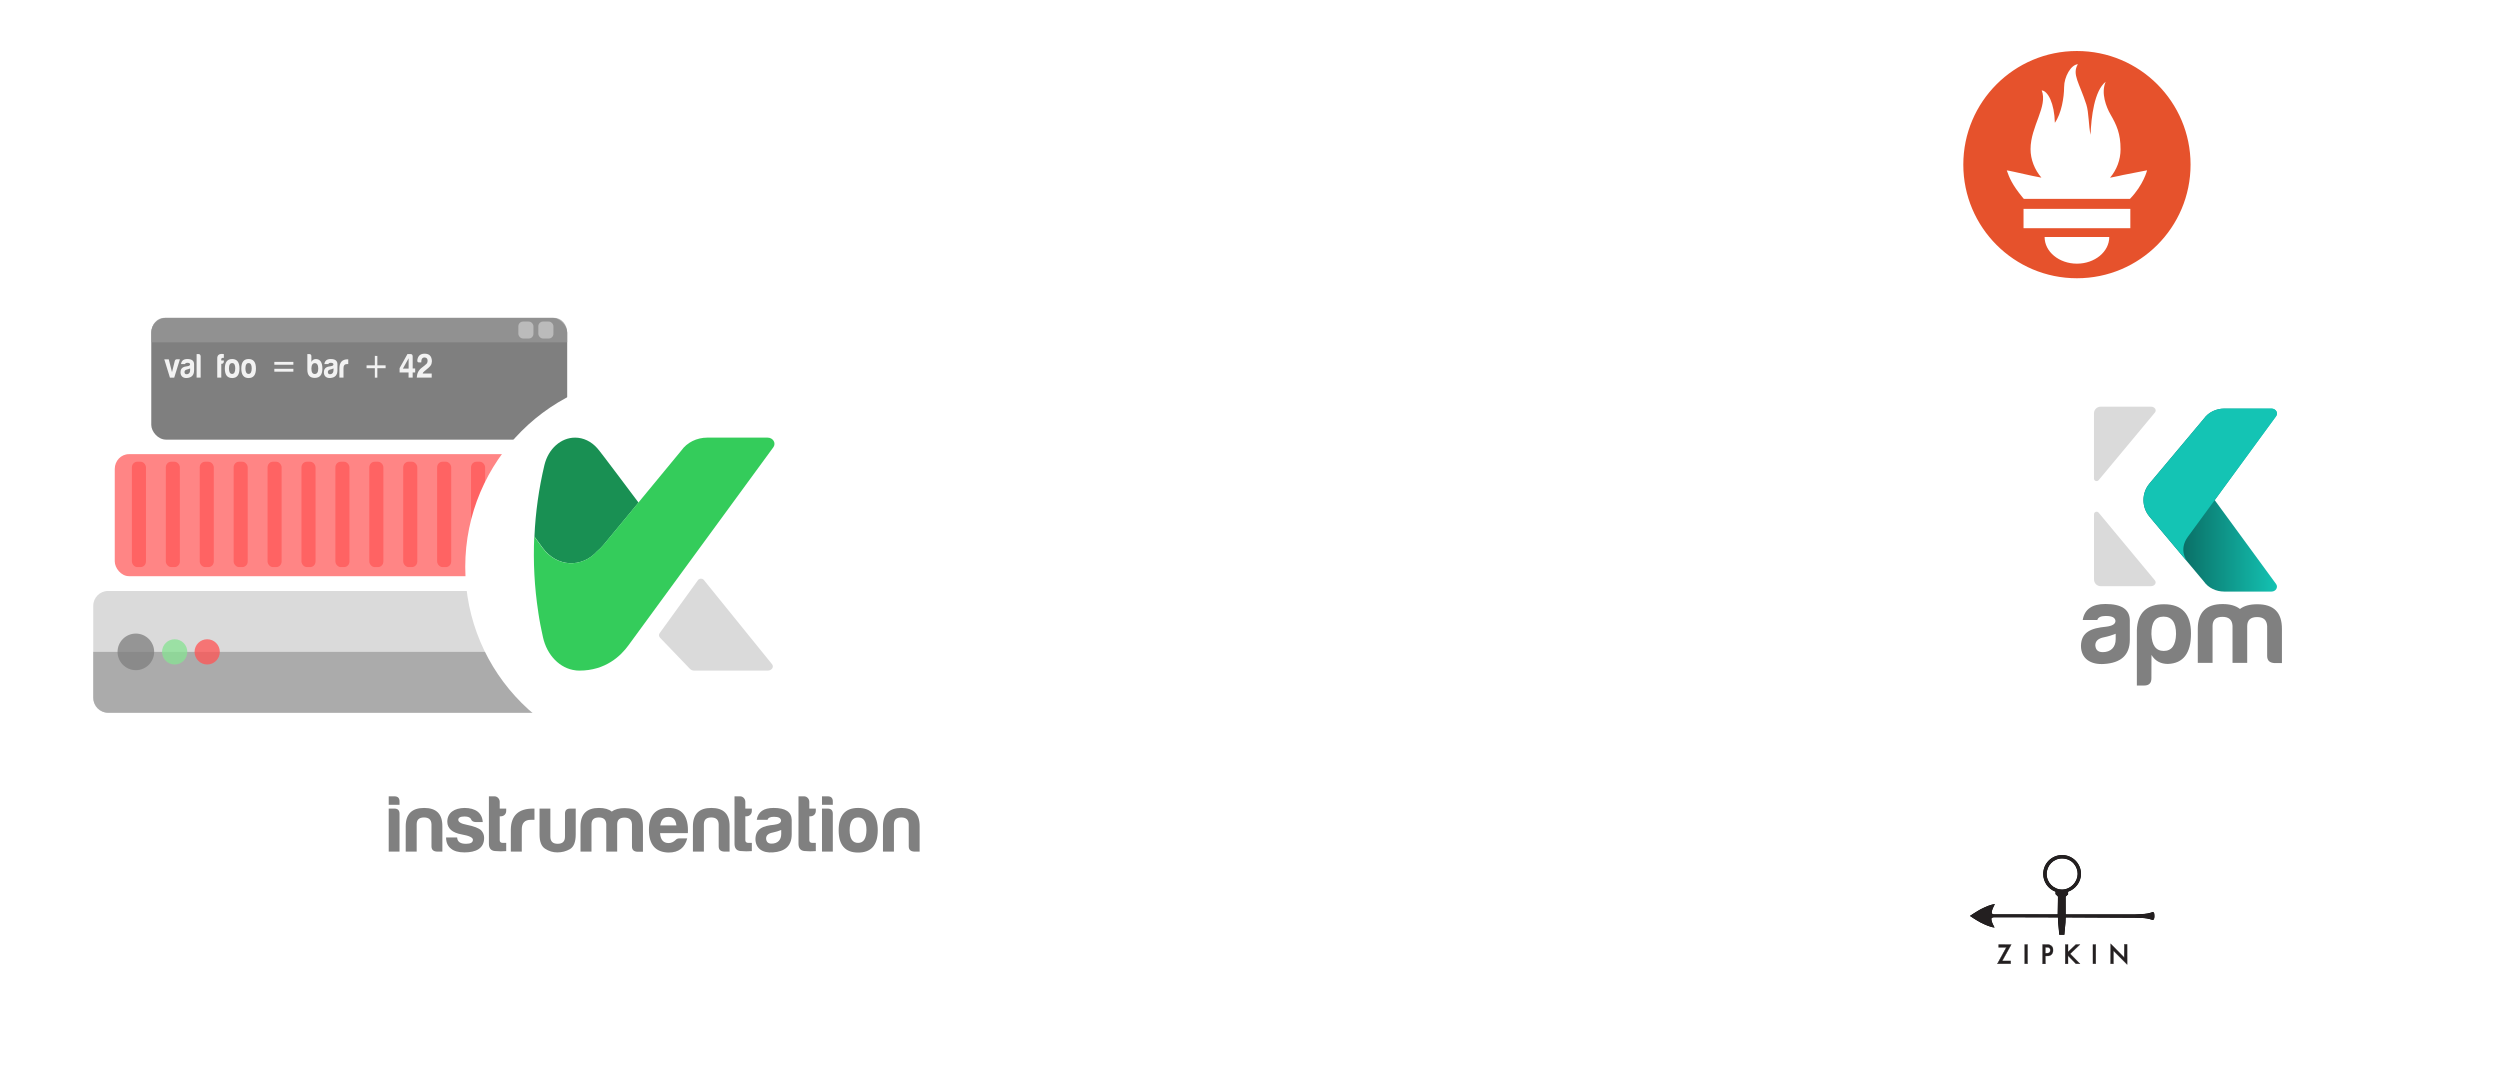 <?xml version="1.0" encoding="UTF-8" standalone="no"?>
<!-- Created with Inkscape (http://www.inkscape.org/) -->

<svg
   xmlns:dc="http://purl.org/dc/elements/1.1/"
   xmlns:cc="http://creativecommons.org/ns#"
   xmlns:rdf="http://www.w3.org/1999/02/22-rdf-syntax-ns#"
   xmlns:svg="http://www.w3.org/2000/svg"
   xmlns="http://www.w3.org/2000/svg"
   xmlns:xlink="http://www.w3.org/1999/xlink"
   xmlns:sodipodi="http://sodipodi.sourceforge.net/DTD/sodipodi-0.dtd"
   xmlns:inkscape="http://www.inkscape.org/namespaces/inkscape"
   width="700"
   height="300"
   viewBox="0 0 700 300"
   version="1.1"
   id="svg8"
   inkscape:version="0.92.3 (2405546, 2018-03-11)"
   sodipodi:docname="kamon-animation.svg">
  <defs
     id="defs2">
    <clipPath
       id="_clip1">
      <path
         inkscape:connector-curvature="0"
         d="m 297.97,254.996 c -24.502,0.001 -44.363,19.862 -44.363,44.364 0.012,18.531 11.545,35.102 28.916,41.556 v 5.675 l 5.736,5.741 -0.659,41.828 -149.649,-0.094 c -2.371,-0.006 -4.424,-1.733 -4.424,-1.733 -2.243,-2.267 1.512,-11.638 1.512,-11.638 l 2.829,-6.035 c 1.343,-3.006 1.835,-3.144 2.619,-4.589 -3.184,0.289 -4.974,0.663 -7.17,1.245 -6.674,1.886 -9.977,3.174 -17.661,6.622 -7.539,3.582 -10.666,5.048 -15.729,8.266 -8.085,4.687 -11.907,7.738 -18.149,11.599 0.458,0.389 0.939,0.692 1.44,0.957 4.978,3.209 8.844,6.069 15.873,10.143 5.063,3.218 8.19,4.684 15.729,8.266 7.684,3.448 10.987,4.736 17.661,6.622 2.196,0.582 3.986,0.95 7.17,1.24 -0.784,-1.446 -1.276,-1.577 -2.619,-4.584 l -2.829,-6.035 c 0,0 -3.755,-9.371 -1.512,-11.638 0,0 1.005,-0.828 2.409,-1.339 0.797,-0.147 1.637,-0.272 2.486,-0.394 l 43.045,-0.028 107.589,0.316 0.405,11.87 1.66,17.523 1.025,11.227 11.958,-0.005 0.997,-10.929 1.655,-17.877 0.438,-11.809 162.516,0.858 21.271,0.692 c 4.83,0.402 9.527,1.256 13.791,2.43 l 7.507,2.209 c 1.497,-1.324 2.234,-2.494 2.652,-3.975 0.584,-1.938 0.512,-4.132 0.532,-5.785 -0.068,-1.565 -0.056,-3.775 -0.349,-5.254 -0.458,-1.442 -1.15,-2.651 -2.647,-3.976 l -7.507,2.209 c -3.47,0.977 -8.264,2.023 -13.797,2.425 l -21.52,1.102 H 306.358 l -0.072,-41.816 5.741,-5.183 -0.006,-6.234 c 17.573,-6.334 30.288,-22.993 30.312,-41.672 0,-24.502 -19.862,-44.363 -44.363,-44.363 z m -0.105,7.945 c 24.953,0.414 36.781,20.345 36.568,36.623 -0.243,18.513 -15.845,35.815 -36.242,36.436 -20.113,0 -36.418,-16.305 -36.418,-36.419 0,-20.114 15.978,-36.64 36.092,-36.64 z"
         id="path10316" />
    </clipPath>
    <filter
       style="color-interpolation-filters:sRGB;"
       inkscape:label="Drop Shadow"
       id="filter1201">
      <feFlood
         flood-opacity="0.251"
         flood-color="rgb(0,0,0)"
         result="flood"
         id="feFlood1191" />
      <feComposite
         in="flood"
         in2="SourceGraphic"
         operator="in"
         result="composite1"
         id="feComposite1193" />
      <feGaussianBlur
         in="composite1"
         stdDeviation="0.5"
         result="blur"
         id="feGaussianBlur1195" />
      <feOffset
         dx="0.1"
         dy="0.4"
         result="offset"
         id="feOffset1197" />
      <feComposite
         in="SourceGraphic"
         in2="offset"
         operator="over"
         result="composite2"
         id="feComposite1199" />
    </filter>
    <filter
       style="color-interpolation-filters:sRGB"
       inkscape:label="Drop Shadow"
       id="filter1201-1">
      <feFlood
         flood-opacity="0.251"
         flood-color="rgb(0,0,0)"
         result="flood"
         id="feFlood1191-4" />
      <feComposite
         in="flood"
         in2="SourceGraphic"
         operator="in"
         result="composite1"
         id="feComposite1193-9" />
      <feGaussianBlur
         in="composite1"
         stdDeviation="0.5"
         result="blur"
         id="feGaussianBlur1195-1" />
      <feOffset
         dx="0.1"
         dy="0.4"
         result="offset"
         id="feOffset1197-0" />
      <feComposite
         in="SourceGraphic"
         in2="offset"
         operator="over"
         result="composite2"
         id="feComposite1199-7" />
    </filter>
    <filter
       style="color-interpolation-filters:sRGB;"
       inkscape:label="Drop Shadow"
       id="filter2428">
      <feFlood
         flood-opacity="0.251"
         flood-color="rgb(0,0,0)"
         result="flood"
         id="feFlood2418" />
      <feComposite
         in="flood"
         in2="SourceGraphic"
         operator="in"
         result="composite1"
         id="feComposite2420" />
      <feGaussianBlur
         in="composite1"
         stdDeviation="1.5"
         result="blur"
         id="feGaussianBlur2422" />
      <feOffset
         dx="0.1"
         dy="0.4"
         result="offset"
         id="feOffset2424" />
      <feComposite
         in="SourceGraphic"
         in2="offset"
         operator="over"
         result="composite2"
         id="feComposite2426" />
    </filter>
    <filter
       style="color-interpolation-filters:sRGB;"
       inkscape:label="Drop Shadow"
       id="filter2608">
      <feFlood
         flood-opacity="0.251"
         flood-color="rgb(0,0,0)"
         result="flood"
         id="feFlood2598" />
      <feComposite
         in="flood"
         in2="SourceGraphic"
         operator="in"
         result="composite1"
         id="feComposite2600" />
      <feGaussianBlur
         in="composite1"
         stdDeviation="5.6"
         result="blur"
         id="feGaussianBlur2602" />
      <feOffset
         dx="0.1"
         dy="0.4"
         result="offset"
         id="feOffset2604" />
      <feComposite
         in="SourceGraphic"
         in2="offset"
         operator="over"
         result="composite2"
         id="feComposite2606" />
    </filter>
    <filter
       style="color-interpolation-filters:sRGB;"
       inkscape:label="Drop Shadow"
       id="filter2620">
      <feFlood
         flood-opacity="0.357"
         flood-color="rgb(0,0,0)"
         result="flood"
         id="feFlood2610" />
      <feComposite
         in="flood"
         in2="SourceGraphic"
         operator="in"
         result="composite1"
         id="feComposite2612" />
      <feGaussianBlur
         in="composite1"
         stdDeviation="5.6"
         result="blur"
         id="feGaussianBlur2614" />
      <feOffset
         dx="0.1"
         dy="0.4"
         result="offset"
         id="feOffset2616" />
      <feComposite
         in="SourceGraphic"
         in2="offset"
         operator="over"
         result="composite2"
         id="feComposite2618" />
    </filter>
    <linearGradient
       gradientTransform="matrix(1,0,0,-1,0,564.4)"
       y2="283.35"
       x2="274.688"
       y1="283.35"
       x1="128.813"
       gradientUnits="userSpaceOnUse"
       id="XMLID_2_">
      <stop
         id="stop19"
         style="stop-color:#0a6e65;stop-opacity:1"
         offset="0" />
      <stop
         id="stop21"
         style="stop-color:#14c4b4;stop-opacity:1"
         offset="1" />
    </linearGradient>
  </defs>
  <sodipodi:namedview
     id="base"
     pagecolor="#c0c0c0"
     bordercolor="#666666"
     borderopacity="1.0"
     inkscape:pageopacity="0"
     inkscape:pageshadow="2"
     inkscape:zoom="2.8284272"
     inkscape:cx="220.3062"
     inkscape:cy="160.26011"
     inkscape:document-units="px"
     inkscape:current-layer="g9746"
     showgrid="false"
     units="px"
     inkscape:window-width="1918"
     inkscape:window-height="1055"
     inkscape:window-x="641"
     inkscape:window-y="0"
     inkscape:window-maximized="0" />
  <g
     inkscape:groupmode="layer"
     id="layer3"
     inkscape:label="guides"
     style="display:none">
    <path
       inkscape:label="#path10984"
       inkscape:connector-curvature="0"
       id="pathToKamon"
       d="m 161.33,156.733 434.115,7.29 7.921,-0.718 v 0"
       style="display:inline;fill:none;fill-rule:evenodd;stroke:#000000;stroke-width:0.31px;stroke-linecap:butt;stroke-linejoin:miter;stroke-opacity:1;enable-background:new"
       sodipodi:nodetypes="cccc" />
    <path
       style="display:inline;fill:none;fill-rule:evenodd;stroke:#000000;stroke-width:0.832px;stroke-linecap:butt;stroke-linejoin:miter;stroke-opacity:1;enable-background:new"
       d="M 193.235,152.997 567.546,59.261 v 0 0"
       id="pathToPrometheus"
       inkscape:connector-curvature="0"
       inkscape:label="#path10984" />
    <path
       inkscape:label="#path10984"
       inkscape:connector-curvature="0"
       id="pathToZipkin"
       d="m 168.715,168.425 391.536,105.311 v 0 0"
       style="display:inline;fill:none;fill-rule:evenodd;stroke:#000000;stroke-width:0.902px;stroke-linecap:butt;stroke-linejoin:miter;stroke-opacity:1;enable-background:new" />
  </g>
  <g
     inkscape:label="data"
     inkscape:groupmode="layer"
     id="layer1"
     sodipodi:insensitive="true">
    <g
       style="display:inline;enable-background:new"
       inkscape:label="#g10946"
       id="metric1"
       transform="matrix(4.83,0,0,4.83,-849.628,-796.033)">
      <rect
         ry="0.079"
         y="161.67"
         x="177.361"
         height="2.477"
         width="5.13"
         id="rect10928"
         style="opacity:1;fill:#f2f2f2;fill-opacity:1;stroke:none;stroke-width:0.031;stroke-linecap:butt;stroke-linejoin:miter;stroke-miterlimit:4;stroke-dasharray:none;stroke-dashoffset:0;stroke-opacity:1;paint-order:normal" />
      <path
         sodipodi:nodetypes="ccccccc"
         inkscape:connector-curvature="0"
         id="path10930"
         d="m 179.849,160.352 c -2.124,0.001 -3.872,1.674 -3.966,3.796 h 1.477 c 0.092,-1.307 1.179,-2.32 2.489,-2.321 1.311,1e-5 2.399,1.014 2.491,2.321 h 1.472 c -0.094,-2.121 -1.84,-3.794 -3.963,-3.796 z"
         style="opacity:1;fill:#88e294;fill-opacity:1;stroke:none;stroke-width:0.199;stroke-linecap:butt;stroke-linejoin:miter;stroke-miterlimit:4;stroke-dasharray:none;stroke-dashoffset:0;stroke-opacity:1;paint-order:normal" />
      <path
         style="opacity:1;fill:#ffe680;fill-opacity:1;stroke:none;stroke-width:0.199;stroke-linecap:butt;stroke-linejoin:miter;stroke-miterlimit:4;stroke-dasharray:none;stroke-dashoffset:0;stroke-opacity:1;paint-order:normal"
         d="m 179.849,160.352 c -0.743,-0.001 -1.485,0.213 -2.112,0.61 0.272,0.41 0.543,0.82 0.815,1.23 0.755,-0.471 1.773,-0.49 2.537,-0.032 0.185,-0.013 0.198,-0.267 0.322,-0.373 0.182,-0.275 0.365,-0.55 0.547,-0.825 -0.627,-0.397 -1.368,-0.612 -2.11,-0.61 z"
         id="path10932"
         inkscape:connector-curvature="0" />
      <path
         inkscape:connector-curvature="0"
         id="path10934"
         d="m 177.737,160.962 c -1.055,0.665 -1.777,1.813 -1.85,3.143 v 0.042 h 1.474 c 0.059,-0.833 0.523,-1.547 1.191,-1.955 z"
         style="fill:none;fill-rule:evenodd;stroke:none;stroke-width:0.031;stroke-linecap:butt;stroke-linejoin:miter;stroke-miterlimit:4;stroke-dasharray:none;stroke-opacity:1" />
      <path
         inkscape:connector-curvature="0"
         id="path10936"
         d="m 181.959,160.962 -0.814,1.227 c 0.67,0.408 1.136,1.122 1.195,1.957 h 1.469 v -0.042 c -0.073,-1.33 -0.795,-2.478 -1.851,-3.143 z"
         style="fill:#ff5555;fill-rule:evenodd;stroke:none;stroke-width:0.031;stroke-linecap:butt;stroke-linejoin:miter;stroke-miterlimit:4;stroke-dasharray:none;stroke-opacity:1" />
      <path
         style="opacity:1;fill:#808080;fill-opacity:1;stroke:none;stroke-width:0.02;stroke-linecap:butt;stroke-linejoin:miter;stroke-miterlimit:4;stroke-dasharray:none;stroke-dashoffset:0;stroke-opacity:1;paint-order:normal"
         d="m 182.744,161.881 c -0.241,-0.321 -0.71,-0.203 -0.964,0.036 -0.734,0.492 -1.5,0.936 -2.241,1.417 -0.334,0.271 -0.451,0.872 -0.061,1.148 0.338,0.247 0.806,0.126 1.092,-0.144 0.74,-0.584 1.471,-1.186 2.153,-1.836 0.124,-0.178 0.158,-0.438 0.022,-0.62 z"
         id="path10938"
         inkscape:connector-curvature="0" />
      <animateMotion
         repeatCount="indefinite"
         dur="3s"
         begin="0s">
        <mpath
           xlink:href="#pathToKamon" />
      </animateMotion>
    </g>
    <g
       style="display:inline;image-rendering:auto;enable-background:new"
       inkscape:label="#g10699"
       transform="matrix(1.01,0,0,1.01,-135.215,-176.626)"
       id="trace1">
      <rect
         style="opacity:1;fill:#88e294;fill-opacity:1;stroke:none;stroke-width:0.594;stroke-linecap:butt;stroke-linejoin:miter;stroke-miterlimit:4;stroke-dasharray:none;stroke-dashoffset:0;stroke-opacity:1;paint-order:normal"
         id="rect10687"
         width="37.042"
         height="5.878"
         x="137.583"
         y="150.058"
         ry="1.582" />
      <rect
         ry="1.582"
         y="158.163"
         x="142.875"
         height="5.878"
         width="29.391"
         id="rect10689"
         style="opacity:1;fill:#88e294;fill-opacity:1;stroke:none;stroke-width:0.529;stroke-linecap:butt;stroke-linejoin:miter;stroke-miterlimit:4;stroke-dasharray:none;stroke-dashoffset:0;stroke-opacity:1;paint-order:normal" />
      <rect
         style="opacity:1;fill:#ff8080;fill-opacity:1;stroke:none;stroke-width:0.395;stroke-linecap:butt;stroke-linejoin:miter;stroke-miterlimit:4;stroke-dasharray:none;stroke-dashoffset:0;stroke-opacity:1;paint-order:normal"
         id="rect10691"
         width="16.388"
         height="5.878"
         x="145.401"
         y="166.302"
         ry="1.582" />
      <rect
         ry="1.582"
         y="166.302"
         x="163.512"
         height="5.878"
         width="8.224"
         id="rect10693"
         style="opacity:1;fill:#88e294;fill-opacity:1;stroke:none;stroke-width:0.28;stroke-linecap:butt;stroke-linejoin:miter;stroke-miterlimit:4;stroke-dasharray:none;stroke-dashoffset:0;stroke-opacity:1;paint-order:normal" />
      <animateMotion
         repeatCount="indefinite"
         dur="3s"
         begin="0.7s">
        <mpath
           xlink:href="#pathToZipkin" />
      </animateMotion>
    </g>
    <g
       style="display:inline;enable-background:new"
       inkscape:label="#g10709"
       id="trace4"
       transform="matrix(1.01,0,0,1.01,-136.876,-178.692)">
      <rect
         ry="1.582"
         y="150.058"
         x="137.583"
         height="5.878"
         width="37.042"
         id="rect10701"
         style="opacity:1;fill:#88e294;fill-opacity:1;stroke:none;stroke-width:0.594;stroke-linecap:butt;stroke-linejoin:miter;stroke-miterlimit:4;stroke-dasharray:none;stroke-dashoffset:0;stroke-opacity:1;paint-order:normal" />
      <rect
         style="opacity:1;fill:#88e294;fill-opacity:1;stroke:none;stroke-width:0.225;stroke-linecap:butt;stroke-linejoin:miter;stroke-miterlimit:4;stroke-dasharray:none;stroke-dashoffset:0;stroke-opacity:1;paint-order:normal"
         id="rect10703"
         width="5.307"
         height="5.878"
         x="142.875"
         y="158.163"
         ry="1.582" />
      <rect
         ry="1.582"
         y="166.302"
         x="145.401"
         height="5.878"
         width="26.665"
         id="rect10705"
         style="opacity:1;fill:#88e294;fill-opacity:1;stroke:none;stroke-width:0.504;stroke-linecap:butt;stroke-linejoin:miter;stroke-miterlimit:4;stroke-dasharray:none;stroke-dashoffset:0;stroke-opacity:1;paint-order:normal" />
      <animateMotion
         repeatCount="indefinite"
         dur="3s"
         begin="2.7s">
        <mpath
           xlink:href="#pathToKamon" />
      </animateMotion>
    </g>
    <g
       style="display:inline;enable-background:new"
       inkscape:label="#g10719"
       id="trace3"
       transform="matrix(1.01,0,0,1.01,-139.059,-174.84)">
      <rect
         ry="1.582"
         y="150.058"
         x="137.583"
         height="5.878"
         width="37.042"
         id="rect10711"
         style="opacity:1;fill:#ff8080;fill-opacity:1;stroke:none;stroke-width:0.594;stroke-linecap:butt;stroke-linejoin:miter;stroke-miterlimit:4;stroke-dasharray:none;stroke-dashoffset:0;stroke-opacity:1;paint-order:normal" />
      <rect
         style="opacity:1;fill:#88e294;fill-opacity:1;stroke:none;stroke-width:0.529;stroke-linecap:butt;stroke-linejoin:miter;stroke-miterlimit:4;stroke-dasharray:none;stroke-dashoffset:0;stroke-opacity:1;paint-order:normal"
         id="rect10713"
         width="29.391"
         height="5.878"
         x="138.894"
         y="158.163"
         ry="1.582" />
      <rect
         ry="1.582"
         y="166.302"
         x="168.285"
         height="5.878"
         width="4.447"
         id="rect10715"
         style="opacity:1;fill:#ff8080;fill-opacity:1;stroke:none;stroke-width:0.206;stroke-linecap:butt;stroke-linejoin:miter;stroke-miterlimit:4;stroke-dasharray:none;stroke-dashoffset:0;stroke-opacity:1;paint-order:normal" />
      <animateMotion
         repeatCount="indefinite"
         dur="3s"
         begin="1.5s">
        <mpath
           xlink:href="#pathToKamon" />
      </animateMotion>
    </g>
    <g
       style="display:inline;enable-background:new"
       inkscape:label="#g10729"
       id="trace2"
       transform="matrix(1.01,0,0,1.01,-133.474,-176.626)">
      <rect
         ry="1.582"
         y="150.058"
         x="137.583"
         height="5.878"
         width="37.042"
         id="rect10721"
         style="opacity:1;fill:#88e294;fill-opacity:1;stroke:none;stroke-width:0.594;stroke-linecap:butt;stroke-linejoin:miter;stroke-miterlimit:4;stroke-dasharray:none;stroke-dashoffset:0;stroke-opacity:1;paint-order:normal" />
      <rect
         style="opacity:1;fill:#88e294;fill-opacity:1;stroke:none;stroke-width:0.529;stroke-linecap:butt;stroke-linejoin:miter;stroke-miterlimit:4;stroke-dasharray:none;stroke-dashoffset:0;stroke-opacity:1;paint-order:normal"
         id="rect10723"
         width="29.391"
         height="5.878"
         x="142.875"
         y="158.163"
         ry="1.582" />
      <rect
         ry="1.582"
         y="166.302"
         x="145.401"
         height="5.878"
         width="16.388"
         id="rect10725"
         style="opacity:1;fill:#88e294;fill-opacity:1;stroke:none;stroke-width:0.395;stroke-linecap:butt;stroke-linejoin:miter;stroke-miterlimit:4;stroke-dasharray:none;stroke-dashoffset:0;stroke-opacity:1;paint-order:normal" />
      <animateMotion
         repeatCount="indefinite"
         dur="3s"
         begin="0.1s">
        <mpath
           xlink:href="#pathToZipkin" />
      </animateMotion>
    </g>
    <g
       transform="matrix(4.83,0,0,4.83,-849.628,-796.399)"
       id="metric2"
       inkscape:label="#g10946"
       style="display:inline;enable-background:new">
      <rect
         style="opacity:1;fill:#f2f2f2;fill-opacity:1;stroke:none;stroke-width:0.031;stroke-linecap:butt;stroke-linejoin:miter;stroke-miterlimit:4;stroke-dasharray:none;stroke-dashoffset:0;stroke-opacity:1;paint-order:normal"
         id="rect2436"
         width="5.13"
         height="2.477"
         x="177.361"
         y="161.67"
         ry="0.079" />
      <path
         style="opacity:1;fill:#88e294;fill-opacity:1;stroke:none;stroke-width:0.199;stroke-linecap:butt;stroke-linejoin:miter;stroke-miterlimit:4;stroke-dasharray:none;stroke-dashoffset:0;stroke-opacity:1;paint-order:normal"
         d="m 179.849,160.352 c -2.124,0.001 -3.872,1.674 -3.966,3.796 h 1.477 c 0.092,-1.307 1.179,-2.32 2.489,-2.321 1.311,1e-5 2.399,1.014 2.491,2.321 h 1.472 c -0.094,-2.121 -1.84,-3.794 -3.963,-3.796 z"
         id="path2438"
         inkscape:connector-curvature="0"
         sodipodi:nodetypes="ccccccc" />
      <path
         inkscape:connector-curvature="0"
         id="path2440"
         d="m 179.849,160.352 c -0.743,-0.001 -1.485,0.213 -2.112,0.61 0.272,0.41 0.543,0.82 0.815,1.23 0.755,-0.471 1.773,-0.49 2.537,-0.032 0.185,-0.013 0.198,-0.267 0.322,-0.373 0.182,-0.275 0.365,-0.55 0.547,-0.825 -0.627,-0.397 -1.368,-0.612 -2.11,-0.61 z"
         style="opacity:1;fill:#ffe680;fill-opacity:1;stroke:none;stroke-width:0.199;stroke-linecap:butt;stroke-linejoin:miter;stroke-miterlimit:4;stroke-dasharray:none;stroke-dashoffset:0;stroke-opacity:1;paint-order:normal" />
      <path
         style="fill:none;fill-rule:evenodd;stroke:none;stroke-width:0.031;stroke-linecap:butt;stroke-linejoin:miter;stroke-miterlimit:4;stroke-dasharray:none;stroke-opacity:1"
         d="m 177.737,160.962 c -1.055,0.665 -1.777,1.813 -1.85,3.143 v 0.042 h 1.474 c 0.059,-0.833 0.523,-1.547 1.191,-1.955 z"
         id="path2442"
         inkscape:connector-curvature="0" />
      <path
         style="fill:#ff5555;fill-rule:evenodd;stroke:none;stroke-width:0.031;stroke-linecap:butt;stroke-linejoin:miter;stroke-miterlimit:4;stroke-dasharray:none;stroke-opacity:1"
         d="m 181.959,160.962 -0.814,1.227 c 0.67,0.408 1.136,1.122 1.195,1.957 h 1.469 v -0.042 c -0.073,-1.33 -0.795,-2.478 -1.851,-3.143 z"
         id="path2444"
         inkscape:connector-curvature="0" />
      <path
         inkscape:connector-curvature="0"
         id="path2446"
         d="m 176.644,163.501 c -0.051,0.398 0.368,0.64 0.717,0.645 0.87,0.157 1.729,0.372 2.596,0.542 0.428,0.038 0.931,-0.312 0.843,-0.782 -0.071,-0.412 -0.492,-0.651 -0.885,-0.656 -0.938,-0.095 -1.882,-0.171 -2.824,-0.179 -0.213,0.042 -0.419,0.205 -0.447,0.43 z"
         style="opacity:1;fill:#808080;fill-opacity:1;stroke:none;stroke-width:0.02;stroke-linecap:butt;stroke-linejoin:miter;stroke-miterlimit:4;stroke-dasharray:none;stroke-dashoffset:0;stroke-opacity:1;paint-order:normal" />
      <animateMotion
         begin="0.5s"
         dur="3s"
         repeatCount="indefinite">
        <mpath
           xlink:href="#pathToPrometheus" />
      </animateMotion>
    </g>
    <g
       style="display:inline;enable-background:new"
       inkscape:label="#g10946"
       id="metric3"
       transform="matrix(4.83,0,0,4.83,-848.413,-797.826)">
      <rect
         ry="0.079"
         y="161.67"
         x="177.361"
         height="2.477"
         width="5.13"
         id="rect2450"
         style="opacity:1;fill:#f2f2f2;fill-opacity:1;stroke:none;stroke-width:0.031;stroke-linecap:butt;stroke-linejoin:miter;stroke-miterlimit:4;stroke-dasharray:none;stroke-dashoffset:0;stroke-opacity:1;paint-order:normal" />
      <path
         sodipodi:nodetypes="ccccccc"
         inkscape:connector-curvature="0"
         id="path2452"
         d="m 179.849,160.352 c -2.124,0.001 -3.872,1.674 -3.966,3.796 h 1.477 c 0.092,-1.307 1.179,-2.32 2.489,-2.321 1.311,1e-5 2.399,1.014 2.491,2.321 h 1.472 c -0.094,-2.121 -1.84,-3.794 -3.963,-3.796 z"
         style="opacity:1;fill:#88e294;fill-opacity:1;stroke:none;stroke-width:0.199;stroke-linecap:butt;stroke-linejoin:miter;stroke-miterlimit:4;stroke-dasharray:none;stroke-dashoffset:0;stroke-opacity:1;paint-order:normal" />
      <path
         style="opacity:1;fill:#ffe680;fill-opacity:1;stroke:none;stroke-width:0.199;stroke-linecap:butt;stroke-linejoin:miter;stroke-miterlimit:4;stroke-dasharray:none;stroke-dashoffset:0;stroke-opacity:1;paint-order:normal"
         d="m 179.849,160.352 c -0.743,-0.001 -1.485,0.213 -2.112,0.61 0.272,0.41 0.543,0.82 0.815,1.23 0.755,-0.471 1.773,-0.49 2.537,-0.032 0.185,-0.013 0.198,-0.267 0.322,-0.373 0.182,-0.275 0.365,-0.55 0.547,-0.825 -0.627,-0.397 -1.368,-0.612 -2.11,-0.61 z"
         id="path2454"
         inkscape:connector-curvature="0" />
      <path
         inkscape:connector-curvature="0"
         id="path2456"
         d="m 177.737,160.962 c -1.055,0.665 -1.777,1.813 -1.85,3.143 v 0.042 h 1.474 c 0.059,-0.833 0.523,-1.547 1.191,-1.955 z"
         style="fill:none;fill-rule:evenodd;stroke:none;stroke-width:0.031;stroke-linecap:butt;stroke-linejoin:miter;stroke-miterlimit:4;stroke-dasharray:none;stroke-opacity:1" />
      <path
         inkscape:connector-curvature="0"
         id="path2458"
         d="m 181.959,160.962 -0.814,1.227 c 0.67,0.408 1.136,1.122 1.195,1.957 h 1.469 v -0.042 c -0.073,-1.33 -0.795,-2.478 -1.851,-3.143 z"
         style="fill:#ff5555;fill-rule:evenodd;stroke:none;stroke-width:0.031;stroke-linecap:butt;stroke-linejoin:miter;stroke-miterlimit:4;stroke-dasharray:none;stroke-opacity:1" />
      <path
         style="opacity:1;fill:#808080;fill-opacity:1;stroke:none;stroke-width:0.02;stroke-linecap:butt;stroke-linejoin:miter;stroke-miterlimit:4;stroke-dasharray:none;stroke-dashoffset:0;stroke-opacity:1;paint-order:normal"
         d="m 181.434,160.916 c -0.363,-0.17 -0.722,0.154 -0.834,0.484 -0.417,0.78 -0.885,1.531 -1.313,2.304 -0.167,0.396 0.011,0.982 0.486,1.042 0.414,0.059 0.771,-0.268 0.896,-0.64 0.379,-0.864 0.741,-1.738 1.038,-2.632 0.025,-0.216 -0.066,-0.461 -0.272,-0.557 z"
         id="path2460"
         inkscape:connector-curvature="0" />
      <animateMotion
         repeatCount="indefinite"
         dur="3s"
         begin="1.4s">
        <mpath
           xlink:href="#pathToPrometheus" />
      </animateMotion>
    </g>
    <g
       transform="matrix(4.83,0,0,4.83,-849.628,-796.399)"
       id="metric4"
       inkscape:label="#g10946"
       style="display:inline;enable-background:new">
      <rect
         style="opacity:1;fill:#f2f2f2;fill-opacity:1;stroke:none;stroke-width:0.031;stroke-linecap:butt;stroke-linejoin:miter;stroke-miterlimit:4;stroke-dasharray:none;stroke-dashoffset:0;stroke-opacity:1;paint-order:normal"
         id="rect2464"
         width="5.13"
         height="2.477"
         x="177.361"
         y="161.67"
         ry="0.079" />
      <path
         style="opacity:1;fill:#88e294;fill-opacity:1;stroke:none;stroke-width:0.199;stroke-linecap:butt;stroke-linejoin:miter;stroke-miterlimit:4;stroke-dasharray:none;stroke-dashoffset:0;stroke-opacity:1;paint-order:normal"
         d="m 179.849,160.352 c -2.124,0.001 -3.872,1.674 -3.966,3.796 h 1.477 c 0.092,-1.307 1.179,-2.32 2.489,-2.321 1.311,1e-5 2.399,1.014 2.491,2.321 h 1.472 c -0.094,-2.121 -1.84,-3.794 -3.963,-3.796 z"
         id="path2466"
         inkscape:connector-curvature="0"
         sodipodi:nodetypes="ccccccc" />
      <path
         inkscape:connector-curvature="0"
         id="path2468"
         d="m 179.849,160.352 c -0.743,-0.001 -1.485,0.213 -2.112,0.61 0.272,0.41 0.543,0.82 0.815,1.23 0.755,-0.471 1.773,-0.49 2.537,-0.032 0.185,-0.013 0.198,-0.267 0.322,-0.373 0.182,-0.275 0.365,-0.55 0.547,-0.825 -0.627,-0.397 -1.368,-0.612 -2.11,-0.61 z"
         style="opacity:1;fill:#ffe680;fill-opacity:1;stroke:none;stroke-width:0.199;stroke-linecap:butt;stroke-linejoin:miter;stroke-miterlimit:4;stroke-dasharray:none;stroke-dashoffset:0;stroke-opacity:1;paint-order:normal" />
      <path
         style="fill:none;fill-rule:evenodd;stroke:none;stroke-width:0.031;stroke-linecap:butt;stroke-linejoin:miter;stroke-miterlimit:4;stroke-dasharray:none;stroke-opacity:1"
         d="m 177.737,160.962 c -1.055,0.665 -1.777,1.813 -1.85,3.143 v 0.042 h 1.474 c 0.059,-0.833 0.523,-1.547 1.191,-1.955 z"
         id="path2470"
         inkscape:connector-curvature="0" />
      <path
         style="fill:#ff5555;fill-rule:evenodd;stroke:none;stroke-width:0.031;stroke-linecap:butt;stroke-linejoin:miter;stroke-miterlimit:4;stroke-dasharray:none;stroke-opacity:1"
         d="m 181.959,160.962 -0.814,1.227 c 0.67,0.408 1.136,1.122 1.195,1.957 h 1.469 v -0.042 c -0.073,-1.33 -0.795,-2.478 -1.851,-3.143 z"
         id="path2472"
         inkscape:connector-curvature="0" />
      <path
         inkscape:connector-curvature="0"
         id="path2474"
         d="m 179.338,160.573 c -0.387,0.105 -0.451,0.584 -0.323,0.909 0.187,0.864 0.316,1.74 0.49,2.606 0.129,0.41 0.644,0.741 1.045,0.48 0.354,-0.223 0.414,-0.703 0.269,-1.068 -0.27,-0.903 -0.56,-1.805 -0.912,-2.678 -0.12,-0.181 -0.349,-0.309 -0.568,-0.249 z"
         style="opacity:1;fill:#808080;fill-opacity:1;stroke:none;stroke-width:0.02;stroke-linecap:butt;stroke-linejoin:miter;stroke-miterlimit:4;stroke-dasharray:none;stroke-dashoffset:0;stroke-opacity:1;paint-order:normal" />
      <animateMotion
         begin="2s"
         dur="3s"
         repeatCount="indefinite">
        <mpath
           xlink:href="#pathToKamon" />
      </animateMotion>
    </g>
    <g
       style="display:inline;enable-background:new"
       inkscape:label="#g10946"
       id="metric5"
       transform="matrix(4.83,0,0,4.83,-850.78,-801.493)">
      <rect
         ry="0.079"
         y="161.67"
         x="177.361"
         height="2.477"
         width="5.13"
         id="rect2478"
         style="opacity:1;fill:#f2f2f2;fill-opacity:1;stroke:none;stroke-width:0.031;stroke-linecap:butt;stroke-linejoin:miter;stroke-miterlimit:4;stroke-dasharray:none;stroke-dashoffset:0;stroke-opacity:1;paint-order:normal" />
      <path
         sodipodi:nodetypes="ccccccc"
         inkscape:connector-curvature="0"
         id="path2480"
         d="m 179.849,160.352 c -2.124,0.001 -3.872,1.674 -3.966,3.796 h 1.477 c 0.092,-1.307 1.179,-2.32 2.489,-2.321 1.311,1e-5 2.399,1.014 2.491,2.321 h 1.472 c -0.094,-2.121 -1.84,-3.794 -3.963,-3.796 z"
         style="opacity:1;fill:#88e294;fill-opacity:1;stroke:none;stroke-width:0.199;stroke-linecap:butt;stroke-linejoin:miter;stroke-miterlimit:4;stroke-dasharray:none;stroke-dashoffset:0;stroke-opacity:1;paint-order:normal" />
      <path
         style="opacity:1;fill:#ffe680;fill-opacity:1;stroke:none;stroke-width:0.199;stroke-linecap:butt;stroke-linejoin:miter;stroke-miterlimit:4;stroke-dasharray:none;stroke-dashoffset:0;stroke-opacity:1;paint-order:normal"
         d="m 179.849,160.352 c -0.743,-0.001 -1.485,0.213 -2.112,0.61 0.272,0.41 0.543,0.82 0.815,1.23 0.755,-0.471 1.773,-0.49 2.537,-0.032 0.185,-0.013 0.198,-0.267 0.322,-0.373 0.182,-0.275 0.365,-0.55 0.547,-0.825 -0.627,-0.397 -1.368,-0.612 -2.11,-0.61 z"
         id="path2482"
         inkscape:connector-curvature="0" />
      <path
         inkscape:connector-curvature="0"
         id="path2484"
         d="m 177.737,160.962 c -1.055,0.665 -1.777,1.813 -1.85,3.143 v 0.042 h 1.474 c 0.059,-0.833 0.523,-1.547 1.191,-1.955 z"
         style="fill:none;fill-rule:evenodd;stroke:none;stroke-width:0.031;stroke-linecap:butt;stroke-linejoin:miter;stroke-miterlimit:4;stroke-dasharray:none;stroke-opacity:1" />
      <path
         inkscape:connector-curvature="0"
         id="path2486"
         d="m 181.959,160.962 -0.814,1.227 c 0.67,0.408 1.136,1.122 1.195,1.957 h 1.469 v -0.042 c -0.073,-1.33 -0.795,-2.478 -1.851,-3.143 z"
         style="fill:#ff5555;fill-rule:evenodd;stroke:none;stroke-width:0.031;stroke-linecap:butt;stroke-linejoin:miter;stroke-miterlimit:4;stroke-dasharray:none;stroke-opacity:1" />
      <path
         style="opacity:1;fill:#808080;fill-opacity:1;stroke:none;stroke-width:0.02;stroke-linecap:butt;stroke-linejoin:miter;stroke-miterlimit:4;stroke-dasharray:none;stroke-dashoffset:0;stroke-opacity:1;paint-order:normal"
         d="m 178.738,160.736 c -0.367,0.163 -0.357,0.646 -0.18,0.948 0.316,0.825 0.578,1.672 0.881,2.501 0.19,0.386 0.749,0.635 1.106,0.316 0.316,-0.274 0.302,-0.758 0.103,-1.096 -0.405,-0.852 -0.828,-1.698 -1.31,-2.508 -0.146,-0.16 -0.392,-0.252 -0.599,-0.159 z"
         id="path2488"
         inkscape:connector-curvature="0" />
      <animateMotion
         repeatCount="indefinite"
         dur="3s"
         begin="1.1s">
        <mpath
           xlink:href="#pathToKamon" />
      </animateMotion>
    </g>
  </g>
  <g
     inkscape:groupmode="layer"
     id="layer2"
     inkscape:label="components"
     style="display:inline">
    <g
       id="g2791"
       transform="matrix(0.864,0,0,0.864,39.201,-72.61)">
      <g
         transform="matrix(0.447,0,0,0.447,-545.101,-924.982)"
         aria-label="Prometheus"
         style="font-style:normal;font-variant:normal;font-weight:normal;font-stretch:normal;font-size:259.099px;line-height:125%;font-family:Lato;-inkscape-font-specification:'Lato, Normal';font-variant-ligatures:normal;font-variant-caps:normal;font-variant-numeric:normal;font-feature-settings:normal;text-align:start;letter-spacing:0px;word-spacing:0px;writing-mode:lr-tb;text-anchor:start;display:inline;fill:#e6522c;fill-opacity:1;stroke:none;stroke-width:6.477px;stroke-linecap:butt;stroke-linejoin:miter;stroke-opacity:1;enable-background:new;filter:url(#filter2620)"
         id="g2773">
        <g
           id="g2771"
           transform="matrix(0.565,0,0,0.565,1598.616,1113.207)"
           style="">
          <g
             style="display:inline;fill:#e6522c;fill-opacity:1;"
             transform="matrix(2.573,0,0,2.573,1668.569,2088.709)"
             id="g2769">
            <g
               style="fill:#e6522c;fill-opacity:1;"
               id="g2763" />
            <g
               style="fill:#e6522c;fill-opacity:1;"
               id="g2767">
              <path
                 sodipodi:nodetypes="sssss"
                 inkscape:connector-curvature="0"
                 id="path2765"
                 transform="matrix(1.538,0,0,1.538,-899.199,-164.221)"
                 d="m 621.66,107.236 c -20.353,0 -36.855,16.5 -36.855,36.854 0,20.353 16.502,36.854 36.855,36.854 20.353,0 36.852,-16.5 36.852,-36.854 0,-20.354 -16.499,-36.854 -36.852,-36.854 z"
                 style="fill:#ffffff;fill-opacity:1;stroke-width:4.213px;" />
            </g>
          </g>
        </g>
      </g>
      <g
         id="text9817"
         style="font-style:normal;font-variant:normal;font-weight:normal;font-stretch:normal;font-size:259.099px;line-height:125%;font-family:Lato;-inkscape-font-specification:'Lato, Normal';font-variant-ligatures:normal;font-variant-caps:normal;font-variant-numeric:normal;font-feature-settings:normal;text-align:start;letter-spacing:0px;word-spacing:0px;writing-mode:lr-tb;text-anchor:start;display:inline;fill:#e6522c;fill-opacity:1;stroke:none;stroke-width:6.477px;stroke-linecap:butt;stroke-linejoin:miter;stroke-opacity:1;enable-background:new"
         aria-label="Prometheus"
         transform="matrix(0.447,0,0,0.447,-545.101,-924.982)">
        <g
           transform="matrix(0.565,0,0,0.565,1598.616,1113.207)"
           id="g9871">
          <g
             id="g9813"
             transform="matrix(2.573,0,0,2.573,1668.569,2088.709)"
             style="display:inline;fill:#e6522c;fill-opacity:1">
            <g
               id="Layer_2"
               style="fill:#e6522c;fill-opacity:1" />
            <g
               id="g9801"
               style="fill:#e6522c;fill-opacity:1">
              <path
                 id="path9799"
                 d="M 56.667,0.667 C 25.372,0.667 0,26.036 0,57.332 c 0,31.295 25.372,56.666 56.667,56.666 31.295,0 56.666,-25.371 56.666,-56.666 0,-31.296 -25.372,-56.665 -56.666,-56.665 z m 0,106.055 c -8.904,0 -16.123,-5.948 -16.123,-13.283 H 72.79 c 0,7.334 -7.219,13.283 -16.123,13.283 z M 83.297,89.04 H 30.034 V 79.382 H 83.298 V 89.04 Z M 83.106,74.411 H 30.186 C 30.01,74.208 29.83,74.008 29.66,73.802 24.208,67.182 22.924,63.726 21.677,60.204 c -0.021,-0.116 6.611,1.355 11.314,2.413 0,0 2.42,0.56 5.958,1.205 -3.397,-3.982 -5.414,-9.044 -5.414,-14.218 0,-11.359 8.712,-21.285 5.569,-29.308 3.059,0.249 6.331,6.456 6.552,16.161 3.252,-4.494 4.613,-12.701 4.613,-17.733 0,-5.21 3.433,-11.262 6.867,-11.469 -3.061,5.045 0.793,9.37 4.219,20.099 1.285,4.03 1.121,10.812 2.113,15.113 C 63.797,33.534 65.333,20.5 71,16 c -2.5,5.667 0.37,12.758 2.333,16.167 3.167,5.5 5.087,9.667 5.087,17.548 0,5.284 -1.951,10.259 -5.242,14.148 3.742,-0.702 6.326,-1.335 6.326,-1.335 l 12.152,-2.371 c 10e-4,-10e-4 -1.765,7.261 -8.55,14.254 z"
                 inkscape:connector-curvature="0"
                 style="fill:#e6522c;fill-opacity:1" />
            </g>
          </g>
        </g>
      </g>
    </g>
    <g
       style="display:inline;filter:url(#filter2428);enable-background:new"
       id="g10625"
       transform="matrix(2.414,0,0,2.414,0.381,-119.079)">
      <circle
         r="13.287"
         cy="154.508"
         cx="238.993"
         id="path10606"
         style="opacity:1;fill:#ffffff;fill-opacity:1;stroke:none;stroke-width:0.196;stroke-linecap:butt;stroke-linejoin:miter;stroke-miterlimit:4;stroke-dasharray:none;stroke-dashoffset:0;stroke-opacity:1;paint-order:normal" />
      <g
         transform="matrix(0.025,0,0,0.025,227.874,147.741)"
         id="g10359"
         style="clip-rule:evenodd;fill-rule:evenodd">
        <g
           id="picture"
           transform="matrix(1.977,0,0,1.977,-147.142,-489.518)">
          <g
             id="Clip">
            <clipPath
               id="clipPath2181">
              <path
                 inkscape:connector-curvature="0"
                 d="m 297.97,254.996 c -24.502,0.001 -44.363,19.862 -44.363,44.364 0.012,18.531 11.545,35.102 28.916,41.556 v 5.675 l 5.736,5.741 -0.659,41.828 -149.649,-0.094 c -2.371,-0.006 -4.424,-1.733 -4.424,-1.733 -2.243,-2.267 1.512,-11.638 1.512,-11.638 l 2.829,-6.035 c 1.343,-3.006 1.835,-3.144 2.619,-4.589 -3.184,0.289 -4.974,0.663 -7.17,1.245 -6.674,1.886 -9.977,3.174 -17.661,6.622 -7.539,3.582 -10.666,5.048 -15.729,8.266 -8.085,4.687 -11.907,7.738 -18.149,11.599 0.458,0.389 0.939,0.692 1.44,0.957 4.978,3.209 8.844,6.069 15.873,10.143 5.063,3.218 8.19,4.684 15.729,8.266 7.684,3.448 10.987,4.736 17.661,6.622 2.196,0.582 3.986,0.95 7.17,1.24 -0.784,-1.446 -1.276,-1.577 -2.619,-4.584 l -2.829,-6.035 c 0,0 -3.755,-9.371 -1.512,-11.638 0,0 1.005,-0.828 2.409,-1.339 0.797,-0.147 1.637,-0.272 2.486,-0.394 l 43.045,-0.028 107.589,0.316 0.405,11.87 1.66,17.523 1.025,11.227 11.958,-0.005 0.997,-10.929 1.655,-17.877 0.438,-11.809 162.516,0.858 21.271,0.692 c 4.83,0.402 9.527,1.256 13.791,2.43 l 7.507,2.209 c 1.497,-1.324 2.234,-2.494 2.652,-3.975 0.584,-1.938 0.512,-4.132 0.532,-5.785 -0.068,-1.565 -0.056,-3.775 -0.349,-5.254 -0.458,-1.442 -1.15,-2.651 -2.647,-3.976 l -7.507,2.209 c -3.47,0.977 -8.264,2.023 -13.797,2.425 l -21.52,1.102 H 306.358 l -0.072,-41.816 5.741,-5.183 -0.006,-6.234 c 17.573,-6.334 30.288,-22.993 30.312,-41.672 0,-24.502 -19.862,-44.363 -44.363,-44.363 z m -0.105,7.945 c 24.953,0.414 36.781,20.345 36.568,36.623 -0.243,18.513 -15.845,35.815 -36.242,36.436 -20.113,0 -36.418,-16.305 -36.418,-36.419 0,-20.114 15.978,-36.64 36.092,-36.64 z"
                 id="path2179" />
            </clipPath>
            <g
               clip-path="url(#_clip1)"
               id="g10323">
              <path
                 inkscape:connector-curvature="0"
                 id="path27"
                 d="m 297.97,254.996 c -24.502,0.001 -44.363,19.862 -44.363,44.364 0.012,18.531 11.545,35.102 28.916,41.556 v 5.675 l 5.736,5.741 -0.659,41.828 -149.649,-0.094 c -2.371,-0.006 -4.424,-1.733 -4.424,-1.733 -2.243,-2.267 1.512,-11.638 1.512,-11.638 l 2.829,-6.035 c 1.343,-3.006 1.835,-3.144 2.619,-4.589 -3.184,0.289 -4.974,0.663 -7.17,1.245 -6.674,1.886 -9.977,3.174 -17.661,6.622 -7.539,3.582 -10.666,5.048 -15.729,8.266 -8.085,4.687 -11.907,7.738 -18.149,11.599 0.458,0.389 0.939,0.692 1.44,0.957 4.978,3.209 8.844,6.069 15.873,10.143 5.063,3.218 8.19,4.684 15.729,8.266 7.684,3.448 10.987,4.736 17.661,6.622 2.196,0.582 3.986,0.95 7.17,1.24 -0.784,-1.446 -1.276,-1.577 -2.619,-4.584 l -2.829,-6.035 c 0,0 -3.755,-9.371 -1.512,-11.638 0,0 1.005,-0.828 2.409,-1.339 0.797,-0.147 1.637,-0.272 2.486,-0.394 l 43.045,-0.028 107.589,0.316 0.405,11.87 1.66,17.523 1.025,11.227 11.958,-0.005 0.997,-10.929 1.655,-17.877 0.438,-11.809 162.516,0.858 21.271,0.692 c 4.83,0.402 9.527,1.256 13.791,2.43 l 7.507,2.209 c 1.497,-1.324 2.234,-2.494 2.652,-3.975 0.584,-1.938 0.512,-4.132 0.532,-5.785 -0.068,-1.565 -0.056,-3.775 -0.349,-5.254 -0.458,-1.442 -1.15,-2.651 -2.647,-3.976 l -7.507,2.209 c -3.47,0.977 -8.264,2.023 -13.797,2.425 l -21.52,1.102 H 306.358 l -0.072,-41.816 5.741,-5.183 -0.006,-6.234 c 17.573,-6.334 30.288,-22.993 30.312,-41.672 0,-24.502 -19.862,-44.363 -44.363,-44.363 z m -0.105,7.945 c 24.953,0.414 36.781,20.345 36.568,36.623 -0.243,18.513 -15.845,35.815 -36.242,36.436 -20.113,0 -36.418,-16.305 -36.418,-36.419 0,-20.114 15.978,-36.64 36.092,-36.64 z"
                 style="fill-opacity:0.997;fill-rule:nonzero" />
              <g
                 id="path21-0-4"
                 transform="matrix(0.265,0,0,0.265,81.117,254.995)">
                <path
                   inkscape:connector-curvature="0"
                   d="m 819.611,0 c -92.604,0.001 -167.675,75.072 -167.676,167.676 0.047,70.041 43.623,132.674 109.278,157.068 v 21.448 l 21.692,21.692 -2.503,158.087 -565.6,-0.349 c -8.96,-0.023 -16.715,-6.555 -16.715,-6.555 -8.477,-8.566 5.709,-43.987 5.709,-43.987 l 10.696,-22.805 c 5.078,-11.364 6.945,-11.871 9.905,-17.334 -12.033,1.093 -18.811,2.495 -27.112,4.695 -25.226,7.127 -37.694,11.993 -66.736,25.024 -28.491,13.54 -40.319,19.079 -59.456,31.242 -30.558,17.716 -45.012,29.248 -68.602,43.838 1.728,1.472 3.559,2.634 5.454,3.637 18.813,12.128 33.423,22.924 59.987,38.323 19.137,12.163 30.964,17.708 59.455,31.248 29.043,13.031 41.511,17.898 66.736,25.024 8.302,2.2 15.079,3.597 27.112,4.69 -2.96,-5.463 -4.826,-5.97 -9.904,-17.335 l -10.697,-22.799 c 0,0 -14.185,-35.427 -5.708,-43.992 0,0 3.795,-3.14 9.102,-5.071 3.013,-0.555 6.201,-1.025 9.406,-1.484 l 162.688,-0.1 406.633,1.201 1.534,44.851 6.273,66.227 3.859,42.436 45.21,-0.017 3.754,-41.296 6.256,-67.572 1.672,-44.629 614.227,3.228 80.39,2.635 c 18.25,1.522 36.02,4.742 52.14,9.179 l 28.36,8.344 c 5.66,-5.005 8.43,-9.425 10.01,-15.02 2.21,-7.327 1.94,-15.608 2.02,-21.858 -0.26,-5.915 -0.21,-14.285 -1.31,-19.876 -1.73,-5.448 -4.36,-10.015 -10.01,-15.02 l -28.37,8.343 c -13.12,3.69 -31.23,7.657 -52.14,9.179 l -81.33,4.169 H 851.313 l -0.282,-158.056 21.699,-19.586 -0.02,-23.561 C 939.126,301.239 987.188,238.273 987.28,167.674 987.279,75.07 912.216,0.001 819.611,0 Z m -0.407,30.034 c 94.313,1.564 139.008,76.905 138.202,138.429 -0.918,69.969 -59.868,135.349 -136.959,137.695 -76.02,10e-4 -137.646,-61.626 -137.646,-137.646 0,-76.02 60.383,-138.478 136.403,-138.478 z"
                   style="fill:#231f20;fill-opacity:0.997;fill-rule:nonzero"
                   id="path10320" />
              </g>
            </g>
          </g>
          <path
             inkscape:connector-curvature="0"
             id="path57"
             d="m 149.207,465.01 29.356,0.11 -21.252,38.383 20.038,-0.017 -0.111,6.551 -31.011,0.046 21.21,-38.598 h -18.34 z"
             style="fill:#231f20;stroke:#231f20;stroke-width:0.75px" />
          <path
             inkscape:connector-curvature="0"
             id="path59"
             d="m 210.346,464.955 h 6.512 l -0.006,45.141 h -6.467 z"
             style="fill:#231f20;stroke:#231f20;stroke-width:0.75px" />
          <path
             inkscape:connector-curvature="0"
             id="path63"
             d="m 305.477,465.01 6.401,-0.055 -0.029,17.547 18.568,-17.538 9.286,0.078 -22.809,21.716 22.822,23.312 h -9.258 l -18.664,-19.236 0.05,19.339 h -6.368 z"
             style="fill:#231f20;stroke:#231f20;stroke-width:0.75px" />
          <path
             inkscape:connector-curvature="0"
             id="path65"
             d="m 370.424,465.065 6.511,-0.11 v 45.082 l -6.456,0.055 z"
             style="fill:#231f20;stroke:#231f20;stroke-width:0.75px" />
          <path
             inkscape:connector-curvature="0"
             id="path67"
             d="m 412.085,463.354 31.78,32.322 0.302,-31.122 6.369,0.046 0.055,47.047 -32.143,-32.263 -0.038,30.819 -6.493,-0.111 z"
             style="fill:#231f20;stroke:#231f20;stroke-width:0.75px" />
          <g
             transform="translate(74.421,247.586)"
             id="g10333">
            <path
               inkscape:connector-curvature="0"
               d="m 177.973,217.369 c 4.745,0.074 13.409,0.055 13.409,0.055 2.314,0.24 4.716,1.363 6.661,2.816 2.157,1.92 3.423,3.746 3.921,5.873 0.393,2.937 0.381,5.385 0.097,8.196 -0.746,2.99 -1.892,4.822 -3.567,6.648 -2.085,1.738 -3.851,2.529 -6.412,3.106 -2.228,0.235 -5.339,0.195 -7.843,0.211 l 0.156,18.484 h -6.492 z m 6.243,20.366 0.083,-13.868 4.924,-0.017 c 2.669,0.265 4.252,0.9 5.304,2.126 1.071,1.559 1.348,2.538 1.379,4.304 0.143,1.071 -0.003,2.472 -0.882,4.36 -0.768,1.074 -0.843,1.389 -2.167,2.158 -1.556,0.642 -0.601,0.525 -3.848,0.932 z"
               style="fill:#231f20;stroke:#231f20;stroke-width:0.75px"
               id="path10331" />
          </g>
        </g>
      </g>
    </g>
    <g
       id="g1083"
       transform="matrix(0.707,0,0,0.707,-11.805,144.524)">
      <rect
         ry="5.865"
         y="29.628"
         x="53.628"
         height="48.244"
         width="187.744"
         id="rect1013"
         style="opacity:0.93;fill:#cccccc;fill-opacity:0.769;stroke:none;stroke-width:1.256;stroke-linecap:butt;stroke-linejoin:miter;stroke-miterlimit:4;stroke-dasharray:none;stroke-dashoffset:0;stroke-opacity:1;paint-order:normal" />
      <path
         id="rect1015"
         d="m 53.627,53.75 v 18.258 c 0,3.249 2.616,5.865 5.865,5.865 H 235.508 c 3.249,0 5.865,-2.616 5.865,-5.865 V 53.75 Z"
         style="opacity:0.93;fill:#999999;fill-opacity:0.769;stroke:none;stroke-width:1.256;stroke-linecap:butt;stroke-linejoin:miter;stroke-miterlimit:4;stroke-dasharray:none;stroke-dashoffset:0;stroke-opacity:1;paint-order:normal"
         inkscape:connector-curvature="0" />
      <circle
         r="7.25"
         cy="53.75"
         cx="70.5"
         id="path1017"
         style="opacity:0.763;fill:#808080;fill-opacity:1;stroke:none;stroke-width:1;stroke-linecap:butt;stroke-linejoin:miter;stroke-miterlimit:4;stroke-dasharray:none;stroke-dashoffset:0;stroke-opacity:1;paint-order:normal" />
      <circle
         r="5"
         cy="53.75"
         cx="85.875"
         id="path1021"
         style="opacity:0.763;fill:#88e294;fill-opacity:1;stroke:none;stroke-width:1.667;stroke-linecap:butt;stroke-linejoin:miter;stroke-miterlimit:4;stroke-dasharray:none;stroke-dashoffset:0;stroke-opacity:1;paint-order:normal" />
      <circle
         style="opacity:0.763;fill:#ff5555;fill-opacity:1;stroke:none;stroke-width:1.667;stroke-linecap:butt;stroke-linejoin:miter;stroke-miterlimit:4;stroke-dasharray:none;stroke-dashoffset:0;stroke-opacity:1;paint-order:normal"
         id="circle1023"
         cx="98.75"
         cy="53.75"
         r="5" />
    </g>
    <g
       style="display:inline;enable-background:new"
       id="g10476"
       transform="matrix(8.995,0,0,8.995,-936.795,-963.882)">
      <circle
         style="opacity:1;fill:#ffffff;fill-opacity:1;stroke:none;stroke-width:0.043;stroke-linecap:butt;stroke-linejoin:miter;stroke-miterlimit:4;stroke-dasharray:none;stroke-dashoffset:0;stroke-opacity:1;paint-order:normal;filter:url(#filter1201)"
         id="circle10443"
         cx="172.051"
         cy="123.752"
         r="5.979" />
      <g
         id="g1009">
        <g
           id="text10463"
           style="font-style:normal;font-variant:normal;font-weight:normal;font-stretch:normal;font-size:3.41px;line-height:125%;font-family:'Harabara Mais Demo';-inkscape-font-specification:'Harabara Mais Demo, Normal';font-variant-ligatures:normal;font-variant-caps:normal;font-variant-numeric:normal;font-feature-settings:normal;text-align:start;letter-spacing:0px;word-spacing:0px;writing-mode:lr-tb;text-anchor:start;display:inline;fill:#808080;fill-opacity:1;stroke:none;stroke-width:0.085px;stroke-linecap:butt;stroke-linejoin:miter;stroke-opacity:1"
           aria-label="apm"
           transform="translate(-0.022,0.195)">
          <path
             inkscape:connector-curvature="0"
             id="path2429"
             style="font-style:normal;font-variant:normal;font-weight:normal;font-stretch:normal;font-size:3.41px;font-family:'Harabara Mais Demo';-inkscape-font-specification:'Harabara Mais Demo, Normal';font-variant-ligatures:normal;font-variant-caps:normal;font-variant-numeric:normal;font-feature-settings:normal;text-align:start;writing-mode:lr-tb;text-anchor:start;fill:#808080;stroke-width:0.085px"
             d="m 169.62,127.262 c -0.143,0 -0.218,-0.068 -0.228,-0.211 0,-0.133 0.092,-0.218 0.273,-0.252 0.133,-0.027 0.256,-0.065 0.361,-0.109 v 0.167 c 0,0.256 -0.153,0.406 -0.406,0.406 z m 0.106,-1.125 c 0.188,0 0.283,0.051 0.293,0.153 0,0.099 -0.099,0.157 -0.293,0.181 -0.457,0.044 -0.771,0.16 -0.781,0.593 0,0.399 0.3,0.6 0.733,0.566 0.488,-0.034 0.788,-0.256 0.788,-0.754 v -0.614 c -0.01,-0.334 -0.263,-0.498 -0.76,-0.498 -0.416,0 -0.651,0.164 -0.706,0.498 h 0.454 c 0.024,-0.085 0.113,-0.126 0.273,-0.126 z" />
          <path
             inkscape:connector-curvature="0"
             id="path2431"
             style="font-style:normal;font-variant:normal;font-weight:normal;font-stretch:normal;font-size:3.41px;font-family:'Harabara Mais Demo';-inkscape-font-specification:'Harabara Mais Demo, Normal';font-variant-ligatures:normal;font-variant-caps:normal;font-variant-numeric:normal;font-feature-settings:normal;text-align:start;writing-mode:lr-tb;text-anchor:start;fill:#808080;stroke-width:0.085px"
             d="m 171.138,128.077 c 0,0.15 -0.075,0.225 -0.225,0.225 h -0.228 v -1.725 c 0.024,-0.539 0.303,-0.805 0.846,-0.805 0.559,0 0.839,0.303 0.839,0.91 0,0.614 -0.239,0.931 -0.719,0.948 -0.225,0 -0.396,-0.092 -0.511,-0.28 z m 0.385,-0.852 c 0.245,0 0.372,-0.174 0.382,-0.522 0,-0.365 -0.13,-0.546 -0.389,-0.546 -0.259,0 -0.382,0.181 -0.378,0.546 0.014,0.348 0.14,0.522 0.385,0.522 z" />
          <path
             inkscape:connector-curvature="0"
             id="path2433"
             style="font-style:normal;font-variant:normal;font-weight:normal;font-stretch:normal;font-size:3.41px;font-family:'Harabara Mais Demo';-inkscape-font-specification:'Harabara Mais Demo, Normal';font-variant-ligatures:normal;font-variant-caps:normal;font-variant-numeric:normal;font-feature-settings:normal;text-align:start;writing-mode:lr-tb;text-anchor:start;fill:#808080;stroke-width:0.085px"
             d="m 173.349,126.164 c 0.201,0 0.303,0.092 0.314,0.28 v 1.153 h 0.457 v -1.146 c 0.003,-0.188 0.106,-0.28 0.307,-0.28 0.201,0 0.303,0.092 0.314,0.28 v 0.927 c 0,0.143 0.075,0.215 0.225,0.225 h 0.235 v -1.06 c 0.003,-0.515 -0.252,-0.771 -0.767,-0.771 -0.232,0 -0.409,0.048 -0.539,0.147 -0.13,-0.102 -0.307,-0.153 -0.539,-0.153 -0.515,0 -0.774,0.256 -0.774,0.771 v 1.06 h 0.46 v -1.153 c 0.003,-0.188 0.106,-0.28 0.307,-0.28 z" />
        </g>
        <g
           id="g9231"
           transform="matrix(0.953,0,0,0.953,8.157,5.996)">
          <path
             inkscape:connector-curvature="0"
             id="XMLID_1185_"
             class="st1"
             d="m 169.274,121.832 1.833,-2.202 c 0.073,-0.082 0,-0.196 -0.125,-0.196 h -1.644 c -0.121,0 -0.218,0.097 -0.218,0.218 v 1.704 0.425 c 0,0.08 0.099,0.114 0.153,0.052 -0.002,0 0,0 0,0 z"
             style="fill:#dadada;fill-opacity:1;stroke-width:0.022" />
          <path
             inkscape:connector-curvature="0"
             id="XMLID_1184_"
             class="st1"
             d="m 169.274,122.898 -0.002,-0.002 c -0.052,-0.06 -0.151,-0.028 -0.151,0.054 v 0.425 1.704 c 0,0.121 0.097,0.218 0.218,0.218 h 1.641 c 0.125,0 0.198,-0.114 0.125,-0.196 z"
             style="fill:#dadada;fill-opacity:1;stroke-width:0.022" />
          <g
             id="XMLID_1178_"
             transform="matrix(0.022,0,0,0.022,169.121,116.302)">
            <linearGradient
               id="linearGradient9184"
               gradientUnits="userSpaceOnUse"
               x1="128.813"
               y1="283.35"
               x2="274.688"
               y2="283.35"
               gradientTransform="matrix(1,0,0,-1,0,564.4)">
              <stop
                 offset="0"
                 style="stop-color:#0a6e65;stop-opacity:1"
                 id="stop9180" />
              <stop
                 offset="1"
                 style="stop-color:#14c4b4;stop-opacity:1"
                 id="stop9182" />
            </linearGradient>
            <path
               style="fill:url(#XMLID_2_)"
               inkscape:connector-curvature="0"
               id="XMLID_1182_"
               class="st2"
               d="m 179.2,281.1 91.1,-124.6 c 3.6,-4.8 -0.3,-11.3 -6.8,-11.3 h -70.1 c -12.3,0 -23.7,5.7 -30.3,15 l -80.6,96.1 c -12.1,14.3 -12.1,35.2 0,49.5 l 80.6,96.1 c 6.5,9.4 18,15 30.3,15 h 70.1 c 6.5,0 10.3,-6.5 6.8,-11.3 z" />
            <g
               id="XMLID_1179_">
              <path
                 inkscape:connector-curvature="0"
                 id="XMLID_1181_"
                 class="st3"
                 d="m 263.5,145.2 h -70.1 c -12.3,0 -23.7,5.7 -30.3,15 l -80.6,96.1 c -12.1,14.3 -12.1,35.2 0,49.5 l 42,50 8.4,10 v 0 l 6.3,7.5 c -1.8,-2.1 -14,-18.4 0.2,-37.8 v 0 l 131,-179 c 3.5,-4.8 -0.4,-11.3 -6.9,-11.3 z"
                 style="fill:#14c4b4;fill-opacity:1" />
              <path
                 style="fill:#009688"
                 inkscape:connector-curvature="0"
                 id="XMLID_1180_"
                 class="st3"
                 d="m 139.2,373.3 c 0.1,0.2 0.2,0.2 0.2,0.2 z" />
            </g>
          </g>
        </g>
      </g>
    </g>
    <g
       id="g1142"
       transform="matrix(1.143,0,0,1.2,-29.744,10.25)">
      <rect
         ry="3.461"
         y="97.428"
         x="54.134"
         height="28.47"
         width="110.791"
         id="rect1085"
         style="display:inline;opacity:0.93;fill:#ff5555;fill-opacity:0.769;stroke:none;stroke-width:0.741;stroke-linecap:butt;stroke-linejoin:miter;stroke-miterlimit:4;stroke-dasharray:none;stroke-dashoffset:0;stroke-opacity:1;paint-order:normal" />
      <rect
         style="display:inline;opacity:0.93;fill:#ff5555;fill-opacity:0.769;stroke:none;stroke-width:0.121;stroke-linecap:butt;stroke-linejoin:miter;stroke-miterlimit:4;stroke-dasharray:none;stroke-dashoffset:0;stroke-opacity:1;paint-order:normal"
         id="rect1102"
         width="3.443"
         height="24.581"
         x="149.726"
         y="99.195"
         ry="1.309" />
      <rect
         ry="1.309"
         y="99.195"
         x="141.418"
         height="24.581"
         width="3.443"
         id="rect1104"
         style="display:inline;opacity:0.93;fill:#ff5555;fill-opacity:0.769;stroke:none;stroke-width:0.121;stroke-linecap:butt;stroke-linejoin:miter;stroke-miterlimit:4;stroke-dasharray:none;stroke-dashoffset:0;stroke-opacity:1;paint-order:normal" />
      <rect
         style="display:inline;opacity:0.93;fill:#ff5555;fill-opacity:0.769;stroke:none;stroke-width:0.121;stroke-linecap:butt;stroke-linejoin:miter;stroke-miterlimit:4;stroke-dasharray:none;stroke-dashoffset:0;stroke-opacity:1;paint-order:normal"
         id="rect1106"
         width="3.443"
         height="24.581"
         x="133.109"
         y="99.195"
         ry="1.309" />
      <rect
         ry="1.309"
         y="99.195"
         x="124.801"
         height="24.581"
         width="3.443"
         id="rect1108"
         style="display:inline;opacity:0.93;fill:#ff5555;fill-opacity:0.769;stroke:none;stroke-width:0.121;stroke-linecap:butt;stroke-linejoin:miter;stroke-miterlimit:4;stroke-dasharray:none;stroke-dashoffset:0;stroke-opacity:1;paint-order:normal" />
      <rect
         style="display:inline;opacity:0.93;fill:#ff5555;fill-opacity:0.769;stroke:none;stroke-width:0.121;stroke-linecap:butt;stroke-linejoin:miter;stroke-miterlimit:4;stroke-dasharray:none;stroke-dashoffset:0;stroke-opacity:1;paint-order:normal"
         id="rect1110"
         width="3.443"
         height="24.581"
         x="116.492"
         y="99.195"
         ry="1.309" />
      <rect
         ry="1.309"
         y="99.195"
         x="108.184"
         height="24.581"
         width="3.443"
         id="rect1112"
         style="display:inline;opacity:0.93;fill:#ff5555;fill-opacity:0.769;stroke:none;stroke-width:0.121;stroke-linecap:butt;stroke-linejoin:miter;stroke-miterlimit:4;stroke-dasharray:none;stroke-dashoffset:0;stroke-opacity:1;paint-order:normal" />
      <rect
         style="display:inline;opacity:0.93;fill:#ff5555;fill-opacity:0.769;stroke:none;stroke-width:0.121;stroke-linecap:butt;stroke-linejoin:miter;stroke-miterlimit:4;stroke-dasharray:none;stroke-dashoffset:0;stroke-opacity:1;paint-order:normal"
         id="rect1114"
         width="3.443"
         height="24.581"
         x="99.875"
         y="99.195"
         ry="1.309" />
      <rect
         ry="1.309"
         y="99.195"
         x="91.567"
         height="24.581"
         width="3.443"
         id="rect1116"
         style="display:inline;opacity:0.93;fill:#ff5555;fill-opacity:0.769;stroke:none;stroke-width:0.121;stroke-linecap:butt;stroke-linejoin:miter;stroke-miterlimit:4;stroke-dasharray:none;stroke-dashoffset:0;stroke-opacity:1;paint-order:normal" />
      <rect
         style="display:inline;opacity:0.93;fill:#ff5555;fill-opacity:0.769;stroke:none;stroke-width:0.121;stroke-linecap:butt;stroke-linejoin:miter;stroke-miterlimit:4;stroke-dasharray:none;stroke-dashoffset:0;stroke-opacity:1;paint-order:normal"
         id="rect1118"
         width="3.443"
         height="24.581"
         x="83.258"
         y="99.195"
         ry="1.309" />
      <rect
         ry="1.309"
         y="99.195"
         x="58.333"
         height="24.581"
         width="3.443"
         id="rect1120"
         style="display:inline;opacity:0.93;fill:#ff5555;fill-opacity:0.769;stroke:none;stroke-width:0.121;stroke-linecap:butt;stroke-linejoin:miter;stroke-miterlimit:4;stroke-dasharray:none;stroke-dashoffset:0;stroke-opacity:1;paint-order:normal" />
      <rect
         style="display:inline;opacity:0.93;fill:#ff5555;fill-opacity:0.769;stroke:none;stroke-width:0.121;stroke-linecap:butt;stroke-linejoin:miter;stroke-miterlimit:4;stroke-dasharray:none;stroke-dashoffset:0;stroke-opacity:1;paint-order:normal"
         id="rect1122"
         width="3.443"
         height="24.581"
         x="158.035"
         y="99.195"
         ry="1.309" />
      <rect
         ry="1.309"
         y="99.195"
         x="74.95"
         height="24.581"
         width="3.443"
         id="rect1124"
         style="display:inline;opacity:0.93;fill:#ff5555;fill-opacity:0.769;stroke:none;stroke-width:0.121;stroke-linecap:butt;stroke-linejoin:miter;stroke-miterlimit:4;stroke-dasharray:none;stroke-dashoffset:0;stroke-opacity:1;paint-order:normal" />
      <rect
         style="display:inline;opacity:0.93;fill:#ff5555;fill-opacity:0.769;stroke:none;stroke-width:0.121;stroke-linecap:butt;stroke-linejoin:miter;stroke-miterlimit:4;stroke-dasharray:none;stroke-dashoffset:0;stroke-opacity:1;paint-order:normal"
         id="rect1126"
         width="3.443"
         height="24.581"
         x="66.641"
         y="99.195"
         ry="1.309" />
    </g>
    <g
       id="g1231"
       transform="translate(-6.541,33.048)">
      <rect
         style="display:inline;opacity:0.93;fill:#4d4d4d;fill-opacity:0.769;stroke:none;stroke-width:0.831;stroke-linecap:butt;stroke-linejoin:miter;stroke-miterlimit:4;stroke-dasharray:none;stroke-dashoffset:0;stroke-opacity:1;paint-order:normal"
         id="rect1013-0"
         width="116.461"
         height="34.102"
         x="48.895"
         y="55.949"
         ry="4.146" />
      <path
         inkscape:connector-curvature="0"
         id="rect1162"
         d="m 52.533,55.949 c -2.015,0 -3.639,1.848 -3.639,4.145 v 2.707 H 165.355 V 60.094 c 0,-2.297 -1.623,-4.145 -3.639,-4.145 z"
         style="display:inline;opacity:0.93;fill:#999999;fill-opacity:0.769;stroke:none;stroke-width:0.831;stroke-linecap:butt;stroke-linejoin:miter;stroke-miterlimit:4;stroke-dasharray:none;stroke-dashoffset:0;stroke-opacity:1;paint-order:normal" />
      <g
         transform="matrix(0.878,0,0,1,20.247,0)"
         id="text1169"
         style="font-style:normal;font-variant:normal;font-weight:normal;font-stretch:normal;font-size:9.705px;line-height:125%;font-family:'Harabara Mais Demo';-inkscape-font-specification:'Harabara Mais Demo, Normal';font-variant-ligatures:normal;font-variant-caps:normal;font-variant-numeric:normal;font-feature-settings:normal;text-align:start;letter-spacing:0px;word-spacing:0px;writing-mode:lr-tb;text-anchor:start;fill:#f2f2f2;fill-opacity:1;stroke:none;stroke-width:0.243px;stroke-linecap:butt;stroke-linejoin:miter;stroke-opacity:1"
         aria-label="val foo = bar + 42">
        <path
           inkscape:connector-curvature="0"
           id="path1186"
           style="font-style:normal;font-variant:normal;font-weight:normal;font-stretch:normal;font-size:9.705px;font-family:'Harabara Mais Demo';-inkscape-font-specification:'Harabara Mais Demo, Normal';font-variant-ligatures:normal;font-variant-caps:normal;font-variant-numeric:normal;font-feature-settings:normal;text-align:start;writing-mode:lr-tb;text-anchor:start;fill:#f2f2f2;stroke-width:0.243px"
           d="m 40.766,67.556 c -0.32,0 -0.534,0.155 -0.631,0.456 L 39.243,71.156 38.204,67.556 H 36.777 l 1.805,5.134 h 1.368 l 1.815,-5.134 z" />
        <path
           inkscape:connector-curvature="0"
           id="path1188"
           style="font-style:normal;font-variant:normal;font-weight:normal;font-stretch:normal;font-size:9.705px;font-family:'Harabara Mais Demo';-inkscape-font-specification:'Harabara Mais Demo, Normal';font-variant-ligatures:normal;font-variant-caps:normal;font-variant-numeric:normal;font-feature-settings:normal;text-align:start;writing-mode:lr-tb;text-anchor:start;fill:#f2f2f2;stroke-width:0.243px"
           d="m 43.873,71.739 c -0.408,0 -0.621,-0.194 -0.65,-0.602 0,-0.378 0.262,-0.621 0.776,-0.718 0.378,-0.078 0.728,-0.184 1.029,-0.311 v 0.476 c 0,0.728 -0.437,1.155 -1.155,1.155 z m 0.301,-3.203 c 0.534,0 0.806,0.146 0.835,0.437 0,0.281 -0.281,0.446 -0.835,0.514 -1.3,0.126 -2.193,0.456 -2.222,1.689 0,1.135 0.854,1.708 2.087,1.611 1.388,-0.097 2.242,-0.728 2.242,-2.145 v -1.747 c -0.029,-0.951 -0.747,-1.417 -2.164,-1.417 -1.184,0 -1.854,0.466 -2.009,1.417 h 1.291 c 0.068,-0.243 0.32,-0.359 0.776,-0.359 z" />
        <path
           inkscape:connector-curvature="0"
           id="path1190"
           style="font-style:normal;font-variant:normal;font-weight:normal;font-stretch:normal;font-size:9.705px;font-family:'Harabara Mais Demo';-inkscape-font-specification:'Harabara Mais Demo, Normal';font-variant-ligatures:normal;font-variant-caps:normal;font-variant-numeric:normal;font-feature-settings:normal;text-align:start;writing-mode:lr-tb;text-anchor:start;fill:#f2f2f2;stroke-width:0.243px"
           d="m 47.761,66.09 h -0.67 v 6.599 h 1.291 v -5.969 c 0,-0.34 -0.281,-0.631 -0.621,-0.631 z" />
        <path
           inkscape:connector-curvature="0"
           id="path1192"
           style="font-style:normal;font-variant:normal;font-weight:normal;font-stretch:normal;font-size:9.705px;font-family:'Harabara Mais Demo';-inkscape-font-specification:'Harabara Mais Demo, Normal';font-variant-ligatures:normal;font-variant-caps:normal;font-variant-numeric:normal;font-feature-settings:normal;text-align:start;writing-mode:lr-tb;text-anchor:start;fill:#f2f2f2;stroke-width:0.243px"
           d="m 55.775,68.177 v -0.301 h -0.835 v -0.34 c 0.029,-0.252 0.194,-0.378 0.495,-0.378 h 0.34 v -1.068 c -0.194,-0.029 -0.398,-0.039 -0.621,-0.039 -0.961,0 -1.533,0.388 -1.485,1.368 v 5.27 h 1.291 v -3.863 h 0.175 c 0.349,0 0.641,-0.301 0.641,-0.65 z" />
        <path
           inkscape:connector-curvature="0"
           id="path1194"
           style="font-style:normal;font-variant:normal;font-weight:normal;font-stretch:normal;font-size:9.705px;font-family:'Harabara Mais Demo';-inkscape-font-specification:'Harabara Mais Demo, Normal';font-variant-ligatures:normal;font-variant-caps:normal;font-variant-numeric:normal;font-feature-settings:normal;text-align:start;writing-mode:lr-tb;text-anchor:start;fill:#f2f2f2;stroke-width:0.243px"
           d="m 58.423,67.478 c -1.553,0 -2.329,0.883 -2.329,2.669 0,1.766 0.776,2.659 2.329,2.659 1.553,0 2.339,-0.893 2.339,-2.659 0,-1.786 -0.786,-2.669 -2.339,-2.669 z m 0,1.135 c 0.66,0 0.99,0.495 0.99,1.495 -0.01,1.019 -0.34,1.543 -1,1.543 -0.66,0 -1,-0.505 -1.009,-1.504 0,-1.019 0.34,-1.533 1.019,-1.533 z" />
        <path
           inkscape:connector-curvature="0"
           id="path1196"
           style="font-style:normal;font-variant:normal;font-weight:normal;font-stretch:normal;font-size:9.705px;font-family:'Harabara Mais Demo';-inkscape-font-specification:'Harabara Mais Demo, Normal';font-variant-ligatures:normal;font-variant-caps:normal;font-variant-numeric:normal;font-feature-settings:normal;text-align:start;writing-mode:lr-tb;text-anchor:start;fill:#f2f2f2;stroke-width:0.243px"
           d="m 63.674,67.478 c -1.553,0 -2.329,0.883 -2.329,2.669 0,1.766 0.776,2.659 2.329,2.659 1.553,0 2.339,-0.893 2.339,-2.659 0,-1.786 -0.786,-2.669 -2.339,-2.669 z m 0,1.135 c 0.66,0 0.99,0.495 0.99,1.495 -0.01,1.019 -0.34,1.543 -1,1.543 -0.66,0 -1,-0.505 -1.009,-1.504 0,-1.019 0.34,-1.533 1.019,-1.533 z" />
        <path
           inkscape:connector-curvature="0"
           id="path1198"
           style="font-style:normal;font-variant:normal;font-weight:normal;font-stretch:normal;font-size:9.705px;font-family:'Harabara Mais Demo';-inkscape-font-specification:'Harabara Mais Demo, Normal';font-variant-ligatures:normal;font-variant-caps:normal;font-variant-numeric:normal;font-feature-settings:normal;text-align:start;writing-mode:lr-tb;text-anchor:start;fill:#f2f2f2;stroke-width:0.243px"
           d="m 71.872,68.283 h 6.075 v 0.796 h -6.075 z m 0,1.933 h 6.075 v 0.806 h -6.075 z" />
        <path
           inkscape:connector-curvature="0"
           id="path1200"
           style="font-style:normal;font-variant:normal;font-weight:normal;font-stretch:normal;font-size:9.705px;font-family:'Harabara Mais Demo';-inkscape-font-specification:'Harabara Mais Demo, Normal';font-variant-ligatures:normal;font-variant-caps:normal;font-variant-numeric:normal;font-feature-settings:normal;text-align:start;writing-mode:lr-tb;text-anchor:start;fill:#f2f2f2;stroke-width:0.243px"
           d="m 83.696,66.741 c 0,-0.427 -0.214,-0.65 -0.641,-0.65 h -0.65 v 4.377 c 0,1.543 0.806,2.31 2.407,2.3 1.592,-0.029 2.387,-0.893 2.387,-2.601 0,-1.747 -0.679,-2.64 -2.048,-2.688 -0.641,0 -1.126,0.262 -1.456,0.796 z m 1.097,1.892 c 0.699,0 1.058,0.485 1.087,1.475 0,1.038 -0.369,1.563 -1.106,1.563 -0.738,0 -1.087,-0.524 -1.077,-1.563 0.039,-0.99 0.398,-1.475 1.097,-1.475 z" />
        <path
           inkscape:connector-curvature="0"
           id="path1202"
           style="font-style:normal;font-variant:normal;font-weight:normal;font-stretch:normal;font-size:9.705px;font-family:'Harabara Mais Demo';-inkscape-font-specification:'Harabara Mais Demo, Normal';font-variant-ligatures:normal;font-variant-caps:normal;font-variant-numeric:normal;font-feature-settings:normal;text-align:start;writing-mode:lr-tb;text-anchor:start;fill:#f2f2f2;stroke-width:0.243px"
           d="m 89.593,71.739 c -0.408,0 -0.621,-0.194 -0.65,-0.602 0,-0.378 0.262,-0.621 0.776,-0.718 0.378,-0.078 0.728,-0.184 1.029,-0.311 v 0.476 c 0,0.728 -0.437,1.155 -1.155,1.155 z m 0.301,-3.203 c 0.534,0 0.806,0.146 0.835,0.437 0,0.281 -0.281,0.446 -0.835,0.514 -1.3,0.126 -2.193,0.456 -2.222,1.689 0,1.135 0.854,1.708 2.087,1.611 1.388,-0.097 2.242,-0.728 2.242,-2.145 v -1.747 c -0.029,-0.951 -0.747,-1.417 -2.164,-1.417 -1.184,0 -1.854,0.466 -2.009,1.417 h 1.291 c 0.068,-0.243 0.32,-0.359 0.776,-0.359 z" />
        <path
           inkscape:connector-curvature="0"
           id="path1204"
           style="font-style:normal;font-variant:normal;font-weight:normal;font-stretch:normal;font-size:9.705px;font-family:'Harabara Mais Demo';-inkscape-font-specification:'Harabara Mais Demo, Normal';font-variant-ligatures:normal;font-variant-caps:normal;font-variant-numeric:normal;font-feature-settings:normal;text-align:start;writing-mode:lr-tb;text-anchor:start;fill:#f2f2f2;stroke-width:0.243px"
           d="m 92.622,72.69 h 1.31 V 70.021 c 0,-0.747 0.359,-1.126 1.077,-1.126 h 0.437 v -1.339 h -0.184 c -1.718,0 -2.601,0.825 -2.64,2.484 z" />
        <path
           inkscape:connector-curvature="0"
           id="path1206"
           style="font-style:normal;font-variant:normal;font-weight:normal;font-stretch:normal;font-size:9.705px;font-family:'Harabara Mais Demo';-inkscape-font-specification:'Harabara Mais Demo, Normal';font-variant-ligatures:normal;font-variant-caps:normal;font-variant-numeric:normal;font-feature-settings:normal;text-align:start;writing-mode:lr-tb;text-anchor:start;fill:#f2f2f2;stroke-width:0.243px"
           d="m 104.726,66.605 v 2.64 h 2.639 v 0.806 h -2.639 v 2.64 h -0.796 V 70.05 h -2.64 v -0.806 h 2.64 v -2.64 z" />
        <path
           inkscape:connector-curvature="0"
           id="path1208"
           style="font-style:normal;font-variant:normal;font-weight:normal;font-stretch:normal;font-size:9.705px;font-family:'Harabara Mais Demo';-inkscape-font-specification:'Harabara Mais Demo, Normal';font-variant-ligatures:normal;font-variant-caps:normal;font-variant-numeric:normal;font-feature-settings:normal;text-align:start;writing-mode:lr-tb;text-anchor:start;fill:#f2f2f2;stroke-width:0.243px"
           d="m 114.686,72.69 h 1.31 V 71.234 h 0.796 v -1.106 h -0.796 v -3.348 c 0,-0.456 -0.223,-0.689 -0.67,-0.689 h -1 l -2.504,3.95 v 1.194 h 2.863 z m 0.019,-2.523 h -1.834 l 1.834,-2.902 z" />
        <path
           inkscape:connector-curvature="0"
           id="path1210"
           style="font-style:normal;font-variant:normal;font-weight:normal;font-stretch:normal;font-size:9.705px;font-family:'Harabara Mais Demo';-inkscape-font-specification:'Harabara Mais Demo, Normal';font-variant-ligatures:normal;font-variant-caps:normal;font-variant-numeric:normal;font-feature-settings:normal;text-align:start;writing-mode:lr-tb;text-anchor:start;fill:#f2f2f2;stroke-width:0.243px"
           d="m 117.988,68.429 h 0.738 c -0.01,-0.922 0.34,-1.388 1.058,-1.388 0.679,0.029 1.009,0.359 0.971,1.019 -0.029,0.33 -0.146,0.592 -0.359,0.767 -0.408,0.34 -0.873,0.679 -1.407,1.019 -0.534,0.34 -0.941,0.747 -1.233,1.213 -0.281,0.505 -0.427,1.048 -0.456,1.63 h 4.765 v -1.155 h -2.882 c 0.039,-0.204 0.204,-0.408 0.524,-0.611 1.116,-0.757 1.795,-1.32 2.048,-1.669 0.223,-0.281 0.349,-0.67 0.379,-1.174 -0.068,-1.407 -0.835,-2.096 -2.329,-2.096 -1.31,0 -2.087,0.563 -2.31,1.698 -0.097,0.495 0.068,0.747 0.495,0.747 z" />
      </g>
      <rect
         ry="1.307"
         y="56.987"
         x="157.277"
         height="4.749"
         width="4.22"
         id="rect1182"
         style="display:inline;opacity:0.93;fill:#cccccc;fill-opacity:0.769;stroke:none;stroke-width:0.059;stroke-linecap:butt;stroke-linejoin:miter;stroke-miterlimit:4;stroke-dasharray:none;stroke-dashoffset:0;stroke-opacity:1;paint-order:normal" />
      <rect
         style="display:inline;opacity:0.93;fill:#cccccc;fill-opacity:0.769;stroke:none;stroke-width:0.059;stroke-linecap:butt;stroke-linejoin:miter;stroke-miterlimit:4;stroke-dasharray:none;stroke-dashoffset:0;stroke-opacity:1;paint-order:normal"
         id="rect1184"
         width="4.22"
         height="4.749"
         x="151.683"
         y="56.987"
         ry="1.307" />
    </g>
    <g
       style="display:inline"
       id="g9746"
       transform="matrix(0.089,0,0,0.089,-4.127,-212.466)">
      <circle
         transform="matrix(101.106,0,0,101.106,-15293.139,-8381.505)"
         style="display:inline;opacity:1;fill:#ffffff;fill-opacity:1;stroke:none;stroke-width:0.043;stroke-linecap:butt;stroke-linejoin:miter;stroke-miterlimit:4;stroke-dasharray:none;stroke-dashoffset:0;stroke-opacity:1;paint-order:normal;filter:url(#filter1201-1);enable-background:new"
         id="circle10443-5"
         cx="172.073"
         cy="123.752"
         r="5.979" />
      <g
         transform="translate(22.481,136.251)"
         id="text1239"
         style="font-style:normal;font-variant:normal;font-weight:normal;font-stretch:normal;font-size:255.742px;line-height:125%;font-family:'Harabara Mais Demo';-inkscape-font-specification:'Harabara Mais Demo, Normal';font-variant-ligatures:normal;font-variant-caps:normal;font-variant-numeric:normal;font-feature-settings:normal;text-align:start;letter-spacing:0px;word-spacing:0px;writing-mode:lr-tb;text-anchor:start;fill:#808080;fill-opacity:1;stroke:none;stroke-width:6.394px;stroke-linecap:butt;stroke-linejoin:miter;stroke-opacity:1"
         aria-label="instrumentation">
        <path
           inkscape:connector-curvature="0"
           id="path1241"
           style="font-style:normal;font-variant:normal;font-weight:normal;font-stretch:normal;font-size:255.742px;font-family:'Harabara Mais Demo';-inkscape-font-specification:'Harabara Mais Demo, Normal';font-variant-ligatures:normal;font-variant-caps:normal;font-variant-numeric:normal;font-feature-settings:normal;text-align:start;writing-mode:lr-tb;text-anchor:start;fill:#808080;fill-opacity:1;stroke-width:6.394px"
           d="m 1246.819,4756.275 v 26.597 h 34.014 v -9.974 c 0.256,-10.997 -5.115,-16.623 -16.367,-16.623 z m 0,38.617 v 135.287 h 34.014 v -118.92 c 0,-10.997 -5.371,-16.367 -16.367,-16.367 z" />
        <path
           inkscape:connector-curvature="0"
           id="path1243"
           style="font-style:normal;font-variant:normal;font-weight:normal;font-stretch:normal;font-size:255.742px;font-family:'Harabara Mais Demo';-inkscape-font-specification:'Harabara Mais Demo, Normal';font-variant-ligatures:normal;font-variant-caps:normal;font-variant-numeric:normal;font-feature-settings:normal;text-align:start;writing-mode:lr-tb;text-anchor:start;fill:#808080;fill-opacity:1;stroke-width:6.394px"
           d="m 1415.604,4930.18 v -79.536 c 0.256,-38.617 -18.669,-57.798 -57.286,-57.798 -38.617,0 -58.053,19.181 -58.053,57.798 v 79.536 h 34.525 v -86.441 c 0.256,-14.066 7.928,-20.971 23.017,-20.971 15.089,0 22.761,6.905 23.528,20.971 v 69.562 c 0,10.741 5.626,16.112 16.879,16.879 z" />
        <path
           inkscape:connector-curvature="0"
           id="path1245"
           style="font-style:normal;font-variant:normal;font-weight:normal;font-stretch:normal;font-size:255.742px;font-family:'Harabara Mais Demo';-inkscape-font-specification:'Harabara Mais Demo, Normal';font-variant-ligatures:normal;font-variant-caps:normal;font-variant-numeric:normal;font-feature-settings:normal;text-align:start;writing-mode:lr-tb;text-anchor:start;fill:#808080;fill-opacity:1;stroke-width:6.394px"
           d="m 1462.077,4885.681 h -34.781 c 0,15.6 5.115,27.364 15.345,35.037 9.207,7.928 23.528,12.02 42.453,12.02 35.804,0 61.889,-12.276 61.889,-45.522 0,-9.207 -3.069,-17.39 -9.462,-24.04 -7.417,-6.905 -22.505,-12.787 -45.522,-17.39 -17.646,-3.325 -26.341,-8.695 -26.341,-15.6 0,-6.905 6.649,-10.485 19.948,-10.485 11.253,0 18.158,3.325 20.459,9.207 2.046,5.371 7.161,8.184 15.089,8.44 h 21.482 c -0.767,-14.066 -6.138,-25.063 -16.112,-32.991 -10.23,-7.672 -24.04,-11.508 -41.43,-11.508 -30.945,0.511 -53.962,14.322 -53.962,43.476 0.256,21.227 15.6,34.525 45.522,39.896 23.272,4.092 35.037,9.718 35.037,16.623 0,8.695 -7.161,12.787 -21.482,12.787 -16.623,0 -27.364,-5.115 -28.132,-19.948 z" />
        <path
           inkscape:connector-curvature="0"
           id="path1247"
           style="font-style:normal;font-variant:normal;font-weight:normal;font-stretch:normal;font-size:255.742px;font-family:'Harabara Mais Demo';-inkscape-font-specification:'Harabara Mais Demo, Normal';font-variant-ligatures:normal;font-variant-caps:normal;font-variant-numeric:normal;font-feature-settings:normal;text-align:start;writing-mode:lr-tb;text-anchor:start;fill:#808080;fill-opacity:1;stroke-width:6.394px"
           d="m 1616.473,4802.309 v -7.417 h -20.459 V 4773.41 c 0,-8.951 -7.417,-17.135 -16.367,-17.135 h -17.646 v 147.819 c -0.256,15.089 5.882,23.017 18.669,24.296 12.787,1.279 24.807,1.279 35.804,0.256 v -25.83 h -10.485 c -6.649,0 -9.974,-3.069 -9.974,-8.695 v -74.932 h 3.58 c 9.462,0 16.879,-7.161 16.879,-16.879 z" />
        <path
           inkscape:connector-curvature="0"
           id="path1249"
           style="font-style:normal;font-variant:normal;font-weight:normal;font-stretch:normal;font-size:255.742px;font-family:'Harabara Mais Demo';-inkscape-font-specification:'Harabara Mais Demo, Normal';font-variant-ligatures:normal;font-variant-caps:normal;font-variant-numeric:normal;font-feature-settings:normal;text-align:start;writing-mode:lr-tb;text-anchor:start;fill:#808080;fill-opacity:1;stroke-width:6.394px"
           d="m 1630.93,4930.18 h 34.525 v -70.329 c 0,-19.692 9.463,-29.666 28.387,-29.666 h 11.508 v -35.292 h -4.859 c -45.266,0 -68.539,21.738 -69.562,65.47 z" />
        <path
           inkscape:connector-curvature="0"
           id="path1251"
           style="font-style:normal;font-variant:normal;font-weight:normal;font-stretch:normal;font-size:255.742px;font-family:'Harabara Mais Demo';-inkscape-font-specification:'Harabara Mais Demo, Normal';font-variant-ligatures:normal;font-variant-caps:normal;font-variant-numeric:normal;font-feature-settings:normal;text-align:start;writing-mode:lr-tb;text-anchor:start;fill:#808080;fill-opacity:1;stroke-width:6.394px"
           d="m 1835.144,4794.892 h -17.39 c -11.253,0 -16.623,5.626 -16.367,16.879 v 71.352 c 0,15.089 -7.672,22.505 -23.017,22.505 -15.345,0 -23.017,-7.417 -23.017,-22.505 v -88.231 h -34.014 v 81.326 c 0,22.761 5.882,37.594 17.646,45.011 11.764,7.672 24.295,11.508 38.361,11.508 14.577,0 27.876,-3.58 39.896,-10.485 12.02,-7.417 17.902,-22.761 17.902,-46.033 z" />
        <path
           inkscape:connector-curvature="0"
           id="path1253"
           style="font-style:normal;font-variant:normal;font-weight:normal;font-stretch:normal;font-size:255.742px;font-family:'Harabara Mais Demo';-inkscape-font-specification:'Harabara Mais Demo, Normal';font-variant-ligatures:normal;font-variant-caps:normal;font-variant-numeric:normal;font-feature-settings:normal;text-align:start;writing-mode:lr-tb;text-anchor:start;fill:#808080;fill-opacity:1;stroke-width:6.394px"
           d="m 1907.751,4822.768 c 15.089,0 22.761,6.905 23.528,20.971 v 86.441 h 34.269 v -85.929 c 0.256,-14.066 7.928,-20.971 23.017,-20.971 15.089,0 22.761,6.905 23.528,20.971 v 69.562 c 0,10.741 5.626,16.112 16.879,16.879 h 17.646 v -79.536 c 0.256,-38.617 -18.925,-57.798 -57.542,-57.798 -17.39,0 -30.689,3.58 -40.407,10.997 -9.718,-7.672 -23.017,-11.508 -40.407,-11.508 -38.617,0 -58.053,19.181 -58.053,57.798 v 79.536 h 34.525 v -86.441 c 0.256,-14.066 7.928,-20.971 23.017,-20.971 z" />
        <path
           inkscape:connector-curvature="0"
           id="path1255"
           style="font-style:normal;font-variant:normal;font-weight:normal;font-stretch:normal;font-size:255.742px;font-family:'Harabara Mais Demo';-inkscape-font-specification:'Harabara Mais Demo, Normal';font-variant-ligatures:normal;font-variant-caps:normal;font-variant-numeric:normal;font-feature-settings:normal;text-align:start;writing-mode:lr-tb;text-anchor:start;fill:#808080;fill-opacity:1;stroke-width:6.394px"
           d="m 2185.922,4888.749 h -25.063 c -4.603,0 -8.439,1.534 -11.508,4.859 -6.649,6.394 -14.066,9.718 -21.994,9.718 -16.623,0 -25.574,-10.485 -26.853,-31.201 h 87.464 c 2.557,-52.938 -17.646,-79.28 -60.611,-79.28 -41.174,0.256 -61.889,23.273 -61.889,69.306 0,46.033 20.459,69.817 61.378,71.096 33.246,0 51.66,-15.856 59.076,-44.499 z m -59.076,-68.027 c 14.577,0 23.017,9.207 25.063,27.109 h -50.893 c 2.557,-17.902 11.253,-27.109 25.83,-27.109 z" />
        <path
           inkscape:connector-curvature="0"
           id="path1257"
           style="font-style:normal;font-variant:normal;font-weight:normal;font-stretch:normal;font-size:255.742px;font-family:'Harabara Mais Demo';-inkscape-font-specification:'Harabara Mais Demo, Normal';font-variant-ligatures:normal;font-variant-caps:normal;font-variant-numeric:normal;font-feature-settings:normal;text-align:start;writing-mode:lr-tb;text-anchor:start;fill:#808080;fill-opacity:1;stroke-width:6.394px"
           d="m 2319.191,4930.18 v -79.536 c 0.256,-38.617 -18.669,-57.798 -57.286,-57.798 -38.617,0 -58.053,19.181 -58.053,57.798 v 79.536 h 34.525 v -86.441 c 0.256,-14.066 7.928,-20.971 23.017,-20.971 15.089,0 22.761,6.905 23.528,20.971 v 69.562 c 0,10.741 5.626,16.112 16.879,16.879 z" />
        <path
           inkscape:connector-curvature="0"
           id="path1259"
           style="font-style:normal;font-variant:normal;font-weight:normal;font-stretch:normal;font-size:255.742px;font-family:'Harabara Mais Demo';-inkscape-font-specification:'Harabara Mais Demo, Normal';font-variant-ligatures:normal;font-variant-caps:normal;font-variant-numeric:normal;font-feature-settings:normal;text-align:start;writing-mode:lr-tb;text-anchor:start;fill:#808080;fill-opacity:1;stroke-width:6.394px"
           d="m 2389.193,4802.309 v -7.417 h -20.459 V 4773.41 c 0,-8.951 -7.417,-17.135 -16.367,-17.135 h -17.646 v 147.819 c -0.256,15.089 5.882,23.017 18.669,24.296 12.787,1.279 24.807,1.279 35.804,0.256 v -25.83 h -10.485 c -6.649,0 -9.974,-3.069 -9.974,-8.695 v -74.932 h 3.58 c 9.462,0 16.879,-7.161 16.879,-16.879 z" />
        <path
           inkscape:connector-curvature="0"
           id="path1261"
           style="font-style:normal;font-variant:normal;font-weight:normal;font-stretch:normal;font-size:255.742px;font-family:'Harabara Mais Demo';-inkscape-font-specification:'Harabara Mais Demo, Normal';font-variant-ligatures:normal;font-variant-caps:normal;font-variant-numeric:normal;font-feature-settings:normal;text-align:start;writing-mode:lr-tb;text-anchor:start;fill:#808080;fill-opacity:1;stroke-width:6.394px"
           d="m 2451.218,4905.117 c -10.741,0 -16.367,-5.115 -17.135,-15.856 0,-9.974 6.905,-16.367 20.459,-18.925 9.974,-2.046 19.181,-4.859 27.109,-8.184 v 12.531 c 0,19.181 -11.508,30.433 -30.433,30.433 z m 7.928,-84.395 c 14.066,0 21.227,3.836 21.994,11.508 0,7.417 -7.417,11.764 -21.994,13.554 -34.269,3.325 -57.798,12.02 -58.565,44.499 0,29.922 22.505,45.011 54.984,42.453 36.571,-2.557 59.076,-19.181 59.076,-56.519 v -46.033 c -0.767,-25.063 -19.692,-37.338 -57.03,-37.338 -31.2,0 -48.847,12.276 -52.938,37.338 h 34.014 c 1.79,-6.394 8.439,-9.462 20.459,-9.462 z" />
        <path
           inkscape:connector-curvature="0"
           id="path1263"
           style="font-style:normal;font-variant:normal;font-weight:normal;font-stretch:normal;font-size:255.742px;font-family:'Harabara Mais Demo';-inkscape-font-specification:'Harabara Mais Demo, Normal';font-variant-ligatures:normal;font-variant-caps:normal;font-variant-numeric:normal;font-feature-settings:normal;text-align:start;writing-mode:lr-tb;text-anchor:start;fill:#808080;fill-opacity:1;stroke-width:6.394px"
           d="m 2590.489,4802.309 v -7.417 h -20.459 V 4773.41 c 0,-8.951 -7.417,-17.135 -16.367,-17.135 h -17.646 v 147.819 c -0.256,15.089 5.882,23.017 18.669,24.296 12.787,1.279 24.807,1.279 35.804,0.256 v -25.83 h -10.485 c -6.649,0 -9.974,-3.069 -9.974,-8.695 v -74.932 h 3.58 c 9.462,0 16.879,-7.161 16.879,-16.879 z" />
        <path
           inkscape:connector-curvature="0"
           id="path1265"
           style="font-style:normal;font-variant:normal;font-weight:normal;font-stretch:normal;font-size:255.742px;font-family:'Harabara Mais Demo';-inkscape-font-specification:'Harabara Mais Demo, Normal';font-variant-ligatures:normal;font-variant-caps:normal;font-variant-numeric:normal;font-feature-settings:normal;text-align:start;writing-mode:lr-tb;text-anchor:start;fill:#808080;fill-opacity:1;stroke-width:6.394px"
           d="m 2609.942,4756.275 v 26.597 h 34.014 v -9.974 c 0.256,-10.997 -5.115,-16.623 -16.367,-16.623 z m 0,38.617 v 135.287 h 34.014 v -118.92 c 0,-10.997 -5.371,-16.367 -16.367,-16.367 z" />
        <path
           inkscape:connector-curvature="0"
           id="path1267"
           style="font-style:normal;font-variant:normal;font-weight:normal;font-stretch:normal;font-size:255.742px;font-family:'Harabara Mais Demo';-inkscape-font-specification:'Harabara Mais Demo, Normal';font-variant-ligatures:normal;font-variant-caps:normal;font-variant-numeric:normal;font-feature-settings:normal;text-align:start;writing-mode:lr-tb;text-anchor:start;fill:#808080;fill-opacity:1;stroke-width:6.394px"
           d="m 2723.743,4792.846 c -40.919,0 -61.378,23.273 -61.378,70.329 0,46.545 20.459,70.073 61.378,70.073 40.919,0 61.634,-23.528 61.634,-70.073 0,-47.056 -20.715,-70.329 -61.634,-70.329 z m 0,29.922 c 17.39,0 26.086,13.043 26.086,39.384 -0.256,26.853 -8.951,40.663 -26.341,40.663 -17.39,0 -26.341,-13.299 -26.597,-39.64 0,-26.853 8.951,-40.407 26.853,-40.407 z" />
        <path
           inkscape:connector-curvature="0"
           id="path1269"
           style="font-style:normal;font-variant:normal;font-weight:normal;font-stretch:normal;font-size:255.742px;font-family:'Harabara Mais Demo';-inkscape-font-specification:'Harabara Mais Demo, Normal';font-variant-ligatures:normal;font-variant-caps:normal;font-variant-numeric:normal;font-feature-settings:normal;text-align:start;writing-mode:lr-tb;text-anchor:start;fill:#808080;fill-opacity:1;stroke-width:6.394px"
           d="m 2917.087,4930.18 v -79.536 c 0.256,-38.617 -18.669,-57.798 -57.286,-57.798 -38.617,0 -58.053,19.181 -58.053,57.798 v 79.536 h 34.525 v -86.441 c 0.256,-14.066 7.928,-20.971 23.017,-20.971 15.089,0 22.761,6.905 23.528,20.971 v 69.562 c 0,10.741 5.626,16.112 16.879,16.879 z" />
      </g>
      <g
         id="g9257"
         transform="translate(386.985,1157.968)">
        <path
           inkscape:connector-curvature="0"
           id="XMLID_902_-7"
           class="st1"
           d="m 1736.135,3235.854 94.21,98.082 c 3.097,3.097 8.002,5.162 12.905,5.162 h 231.008 c 13.422,0 21.423,-12.131 13.422,-20.907 l -214.231,-264.563 c -4.646,-5.162 -13.422,-4.904 -17.81,0.258 l -120.279,166.481 c -4.13,4.646 -3.614,10.841 0.774,15.487 z"
           style="display:inline;fill:#dadada;fill-opacity:1;stroke-width:2.581" />
        <path
           inkscape:connector-curvature="0"
           id="XMLID_901_-8"
           class="st2"
           d="m 1538.164,2639.104 c -18.584,-20.907 -43.362,-33.038 -69.432,-33.038 -44.653,0 -84.144,35.103 -96.533,86.209 -17.551,73.819 -28.134,149.188 -31.489,225.072 v 0 l 25.295,34.587 c 45.169,62.205 123.635,65.044 172.159,11.615 7.227,-5.936 13.938,-12.647 20.133,-20.133 l 109.955,-132.927 c -0.258,0 -123.635,-165.707 -130.088,-171.385 z"
           style="display:inline;fill:#199053;fill-opacity:1;stroke-width:2.581" />
        <path
           style="display:inline;fill:#34cc5b;fill-opacity:1;stroke-width:2.581"
           inkscape:connector-curvature="0"
           id="XMLID_900_-8"
           class="st3"
           d="m 2074.001,2606.065 h -189.195 c -33.296,0 -64.011,15.229 -81.821,40.523 l -135.25,163.9 -109.955,132.927 c -6.195,7.485 -12.905,13.938 -20.133,20.133 -48.525,53.429 -126.99,50.59 -172.16,-11.615 l -25.295,-34.587 v 0 0 0 c -3.614,79.498 0.516,159.254 12.648,237.978 0,0.258 0,0.258 0,0.516 1.032,5.936 1.807,12.131 2.839,18.068 0.258,1.032 0.258,2.065 0.516,3.097 0.774,5.162 1.807,10.582 2.839,15.745 0.258,1.291 0.516,2.581 0.774,3.872 1.032,5.162 2.065,10.066 3.097,15.229 0.258,1.29 0.516,2.323 0.774,3.614 1.291,5.678 2.323,11.357 3.614,17.035 0,0.516 0.258,1.032 0.258,1.29 12.647,57.559 53.945,99.114 102.986,104.535 0.516,0 0.774,0.258 1.291,0.258 3.355,0.258 6.453,0.516 9.808,0.516 0,0 0.258,0 0.258,0 v 0 c 83.37,0 130.862,-46.976 154.608,-79.498 l 455.822,-623.078 c 9.55,-13.164 -0.774,-30.457 -18.326,-30.457 z" />
      </g>
    </g>
  </g>
</svg>
